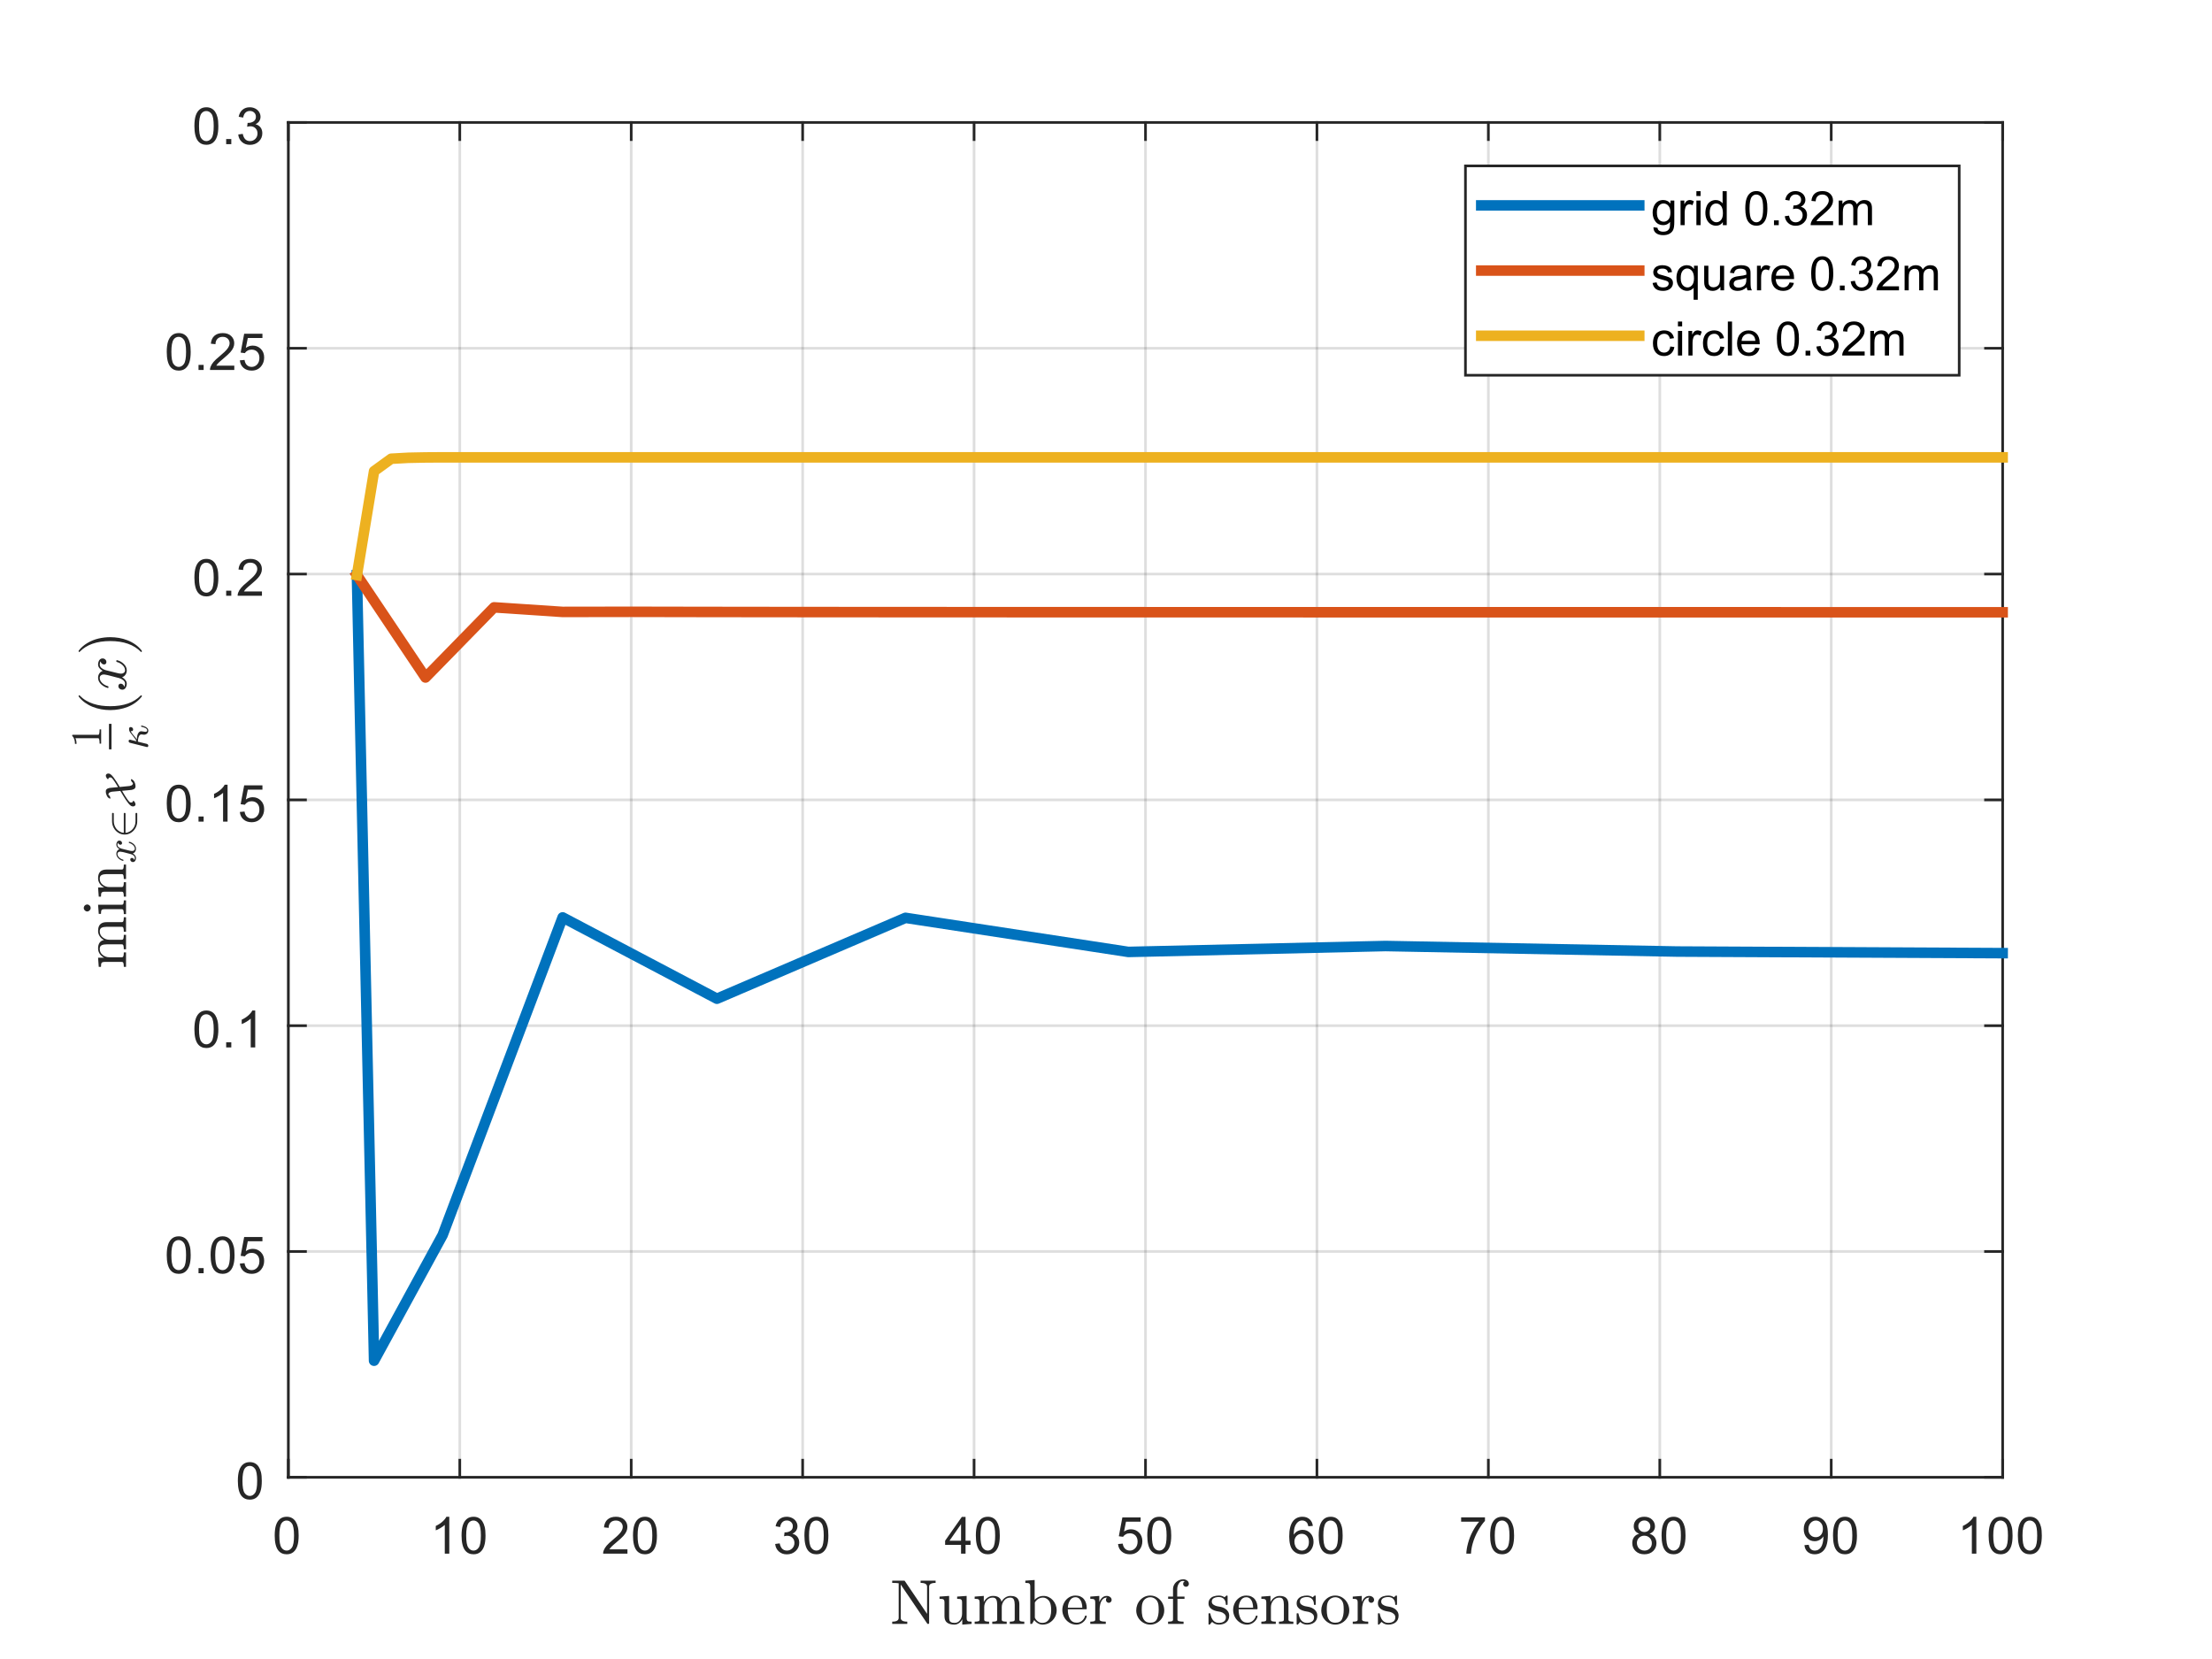 <?xml version="1.0"?>
<!DOCTYPE svg PUBLIC '-//W3C//DTD SVG 1.0//EN'
          'http://www.w3.org/TR/2001/REC-SVG-20010904/DTD/svg10.dtd'>
<svg xmlns:xlink="http://www.w3.org/1999/xlink" style="fill-opacity:1; color-rendering:auto; color-interpolation:auto; text-rendering:auto; stroke:black; stroke-linecap:square; stroke-miterlimit:10; shape-rendering:auto; stroke-opacity:1; fill:black; stroke-dasharray:none; font-weight:normal; stroke-width:1; font-family:'Dialog'; font-style:normal; stroke-linejoin:miter; font-size:12px; stroke-dashoffset:0; image-rendering:auto;" width="560" height="420" xmlns="http://www.w3.org/2000/svg"
><rect width="100%" height="100%" fill="#333333" stroke="none"/><!--Generated by the Batik Graphics2D SVG Generator--><defs id="genericDefs"
  /><g
  ><defs id="defs1"
    ><clipPath clipPathUnits="userSpaceOnUse" id="clipPath1"
      ><path d="M0 0 L560 0 L560 420 L0 420 L0 0 Z"
      /></clipPath
    ></defs
    ><g style="fill:white; stroke:white;"
    ><rect x="0" y="0" width="560" style="clip-path:url(#clipPath1); stroke:none;" height="420"
    /></g
    ><g style="fill:white; text-rendering:optimizeSpeed; color-rendering:optimizeSpeed; image-rendering:optimizeSpeed; shape-rendering:crispEdges; stroke:white; color-interpolation:sRGB;"
    ><rect x="0" width="560" height="420" y="0" style="stroke:none;"
      /><path style="stroke:none;" d="M73 374 L507 374 L507 31 L73 31 Z"
    /></g
    ><g style="stroke-linecap:butt; fill-opacity:0.149; fill:rgb(38,38,38); text-rendering:geometricPrecision; image-rendering:optimizeQuality; color-rendering:optimizeQuality; stroke-linejoin:round; stroke:rgb(38,38,38); color-interpolation:linearRGB; stroke-width:0.667; stroke-opacity:0.149;"
    ><line y2="31" style="fill:none;" x1="73" x2="73" y1="374"
      /><line y2="31" style="fill:none;" x1="116.4" x2="116.4" y1="374"
      /><line y2="31" style="fill:none;" x1="159.8" x2="159.8" y1="374"
      /><line y2="31" style="fill:none;" x1="203.2" x2="203.2" y1="374"
      /><line y2="31" style="fill:none;" x1="246.6" x2="246.6" y1="374"
      /><line y2="31" style="fill:none;" x1="290" x2="290" y1="374"
      /><line y2="31" style="fill:none;" x1="333.4" x2="333.4" y1="374"
      /><line y2="31" style="fill:none;" x1="376.8" x2="376.8" y1="374"
      /><line y2="31" style="fill:none;" x1="420.2" x2="420.2" y1="374"
      /><line y2="31" style="fill:none;" x1="463.6" x2="463.6" y1="374"
      /><line y2="31" style="fill:none;" x1="507" x2="507" y1="374"
      /><line y2="374" style="fill:none;" x1="507" x2="73" y1="374"
      /><line y2="316.833" style="fill:none;" x1="507" x2="73" y1="316.833"
      /><line y2="259.667" style="fill:none;" x1="507" x2="73" y1="259.667"
      /><line y2="202.5" style="fill:none;" x1="507" x2="73" y1="202.5"
      /><line y2="145.333" style="fill:none;" x1="507" x2="73" y1="145.333"
      /><line y2="88.167" style="fill:none;" x1="507" x2="73" y1="88.167"
      /><line y2="31" style="fill:none;" x1="507" x2="73" y1="31"
      /><line x1="73" x2="507" y1="374" style="stroke-linecap:square; fill-opacity:1; fill:none; stroke-opacity:1;" y2="374"
      /><line x1="73" x2="507" y1="31" style="stroke-linecap:square; fill-opacity:1; fill:none; stroke-opacity:1;" y2="31"
      /><line x1="73" x2="73" y1="374" style="stroke-linecap:square; fill-opacity:1; fill:none; stroke-opacity:1;" y2="369.66"
      /><line x1="116.4" x2="116.4" y1="374" style="stroke-linecap:square; fill-opacity:1; fill:none; stroke-opacity:1;" y2="369.66"
      /><line x1="159.8" x2="159.8" y1="374" style="stroke-linecap:square; fill-opacity:1; fill:none; stroke-opacity:1;" y2="369.66"
      /><line x1="203.2" x2="203.2" y1="374" style="stroke-linecap:square; fill-opacity:1; fill:none; stroke-opacity:1;" y2="369.66"
      /><line x1="246.6" x2="246.6" y1="374" style="stroke-linecap:square; fill-opacity:1; fill:none; stroke-opacity:1;" y2="369.66"
      /><line x1="290" x2="290" y1="374" style="stroke-linecap:square; fill-opacity:1; fill:none; stroke-opacity:1;" y2="369.66"
      /><line x1="333.4" x2="333.4" y1="374" style="stroke-linecap:square; fill-opacity:1; fill:none; stroke-opacity:1;" y2="369.66"
      /><line x1="376.8" x2="376.8" y1="374" style="stroke-linecap:square; fill-opacity:1; fill:none; stroke-opacity:1;" y2="369.66"
      /><line x1="420.2" x2="420.2" y1="374" style="stroke-linecap:square; fill-opacity:1; fill:none; stroke-opacity:1;" y2="369.66"
      /><line x1="463.6" x2="463.6" y1="374" style="stroke-linecap:square; fill-opacity:1; fill:none; stroke-opacity:1;" y2="369.66"
      /><line x1="507" x2="507" y1="374" style="stroke-linecap:square; fill-opacity:1; fill:none; stroke-opacity:1;" y2="369.66"
      /><line x1="73" x2="73" y1="31" style="stroke-linecap:square; fill-opacity:1; fill:none; stroke-opacity:1;" y2="35.34"
      /><line x1="116.4" x2="116.4" y1="31" style="stroke-linecap:square; fill-opacity:1; fill:none; stroke-opacity:1;" y2="35.34"
      /><line x1="159.8" x2="159.8" y1="31" style="stroke-linecap:square; fill-opacity:1; fill:none; stroke-opacity:1;" y2="35.34"
      /><line x1="203.2" x2="203.2" y1="31" style="stroke-linecap:square; fill-opacity:1; fill:none; stroke-opacity:1;" y2="35.34"
      /><line x1="246.6" x2="246.6" y1="31" style="stroke-linecap:square; fill-opacity:1; fill:none; stroke-opacity:1;" y2="35.34"
      /><line x1="290" x2="290" y1="31" style="stroke-linecap:square; fill-opacity:1; fill:none; stroke-opacity:1;" y2="35.34"
      /><line x1="333.4" x2="333.4" y1="31" style="stroke-linecap:square; fill-opacity:1; fill:none; stroke-opacity:1;" y2="35.34"
      /><line x1="376.8" x2="376.8" y1="31" style="stroke-linecap:square; fill-opacity:1; fill:none; stroke-opacity:1;" y2="35.34"
      /><line x1="420.2" x2="420.2" y1="31" style="stroke-linecap:square; fill-opacity:1; fill:none; stroke-opacity:1;" y2="35.34"
      /><line x1="463.6" x2="463.6" y1="31" style="stroke-linecap:square; fill-opacity:1; fill:none; stroke-opacity:1;" y2="35.34"
      /><line x1="507" x2="507" y1="31" style="stroke-linecap:square; fill-opacity:1; fill:none; stroke-opacity:1;" y2="35.34"
    /></g
    ><g transform="translate(73,379.333)" style="font-size:13.333px; fill:rgb(38,38,38); text-rendering:geometricPrecision; color-rendering:optimizeQuality; image-rendering:optimizeQuality; stroke:rgb(38,38,38); color-interpolation:linearRGB;"
    ><path style="stroke:none;" d="M-3.453 9.406 Q-3.453 7.766 -3.117 6.758 Q-2.781 5.75 -2.109 5.203 Q-1.438 4.656 -0.422 4.656 Q0.328 4.656 0.891 4.961 Q1.453 5.266 1.82 5.828 Q2.188 6.391 2.398 7.211 Q2.609 8.031 2.609 9.406 Q2.609 11.047 2.273 12.055 Q1.938 13.062 1.266 13.609 Q0.594 14.156 -0.422 14.156 Q-1.766 14.156 -2.547 13.188 Q-3.453 12.031 -3.453 9.406 ZM-2.281 9.406 Q-2.281 11.703 -1.75 12.461 Q-1.219 13.219 -0.422 13.219 Q0.359 13.219 0.898 12.461 Q1.438 11.703 1.438 9.406 Q1.438 7.109 0.898 6.359 Q0.359 5.609 -0.438 5.609 Q-1.219 5.609 -1.703 6.266 Q-2.281 7.125 -2.281 9.406 Z"
    /></g
    ><g transform="translate(116.4,379.333)" style="font-size:13.333px; fill:rgb(38,38,38); text-rendering:geometricPrecision; color-rendering:optimizeQuality; image-rendering:optimizeQuality; stroke:rgb(38,38,38); color-interpolation:linearRGB;"
    ><path style="stroke:none;" d="M-2.656 14 L-3.797 14 L-3.797 6.719 Q-4.219 7.109 -4.883 7.508 Q-5.547 7.906 -6.078 8.094 L-6.078 6.984 Q-5.125 6.547 -4.406 5.906 Q-3.688 5.266 -3.391 4.656 L-2.656 4.656 L-2.656 14 ZM0.451 9.406 Q0.451 7.766 0.787 6.758 Q1.123 5.75 1.794 5.203 Q2.466 4.656 3.482 4.656 Q4.232 4.656 4.794 4.961 Q5.357 5.266 5.724 5.828 Q6.091 6.391 6.302 7.211 Q6.513 8.031 6.513 9.406 Q6.513 11.047 6.177 12.055 Q5.841 13.062 5.169 13.609 Q4.497 14.156 3.482 14.156 Q2.138 14.156 1.357 13.188 Q0.451 12.031 0.451 9.406 ZM1.623 9.406 Q1.623 11.703 2.154 12.461 Q2.685 13.219 3.482 13.219 Q4.263 13.219 4.802 12.461 Q5.341 11.703 5.341 9.406 Q5.341 7.109 4.802 6.359 Q4.263 5.609 3.466 5.609 Q2.685 5.609 2.201 6.266 Q1.623 7.125 1.623 9.406 Z"
    /></g
    ><g transform="translate(159.8,379.333)" style="font-size:13.333px; fill:rgb(38,38,38); text-rendering:geometricPrecision; color-rendering:optimizeQuality; image-rendering:optimizeQuality; stroke:rgb(38,38,38); color-interpolation:linearRGB;"
    ><path style="stroke:none;" d="M-0.953 12.906 L-0.953 14 L-7.109 14 Q-7.125 13.594 -6.969 13.203 Q-6.734 12.578 -6.219 11.969 Q-5.703 11.359 -4.719 10.562 Q-3.203 9.312 -2.672 8.586 Q-2.141 7.859 -2.141 7.219 Q-2.141 6.531 -2.625 6.07 Q-3.109 5.609 -3.891 5.609 Q-4.719 5.609 -5.211 6.102 Q-5.703 6.594 -5.719 7.469 L-6.891 7.344 Q-6.766 6.031 -5.984 5.344 Q-5.203 4.656 -3.875 4.656 Q-2.531 4.656 -1.75 5.398 Q-0.969 6.141 -0.969 7.234 Q-0.969 7.797 -1.195 8.336 Q-1.422 8.875 -1.953 9.477 Q-2.484 10.078 -3.719 11.109 Q-4.75 11.969 -5.039 12.281 Q-5.328 12.594 -5.516 12.906 L-0.953 12.906 ZM0.451 9.406 Q0.451 7.766 0.787 6.758 Q1.123 5.75 1.794 5.203 Q2.466 4.656 3.482 4.656 Q4.232 4.656 4.794 4.961 Q5.357 5.266 5.724 5.828 Q6.091 6.391 6.302 7.211 Q6.513 8.031 6.513 9.406 Q6.513 11.047 6.177 12.055 Q5.841 13.062 5.169 13.609 Q4.497 14.156 3.482 14.156 Q2.138 14.156 1.357 13.188 Q0.451 12.031 0.451 9.406 ZM1.623 9.406 Q1.623 11.703 2.154 12.461 Q2.685 13.219 3.482 13.219 Q4.263 13.219 4.802 12.461 Q5.341 11.703 5.341 9.406 Q5.341 7.109 4.802 6.359 Q4.263 5.609 3.466 5.609 Q2.685 5.609 2.201 6.266 Q1.623 7.125 1.623 9.406 Z"
    /></g
    ><g transform="translate(203.2,379.333)" style="font-size:13.333px; fill:rgb(38,38,38); text-rendering:geometricPrecision; color-rendering:optimizeQuality; image-rendering:optimizeQuality; stroke:rgb(38,38,38); color-interpolation:linearRGB;"
    ><path style="stroke:none;" d="M-6.953 11.547 L-5.812 11.391 Q-5.609 12.359 -5.141 12.789 Q-4.672 13.219 -3.984 13.219 Q-3.188 13.219 -2.633 12.664 Q-2.078 12.109 -2.078 11.281 Q-2.078 10.484 -2.586 9.977 Q-3.094 9.469 -3.891 9.469 Q-4.219 9.469 -4.703 9.594 L-4.578 8.594 Q-4.453 8.609 -4.391 8.609 Q-3.656 8.609 -3.07 8.227 Q-2.484 7.844 -2.484 7.047 Q-2.484 6.422 -2.914 6.008 Q-3.344 5.594 -4.016 5.594 Q-4.688 5.594 -5.125 6.016 Q-5.562 6.438 -5.703 7.266 L-6.844 7.062 Q-6.625 5.922 -5.883 5.289 Q-5.141 4.656 -4.047 4.656 Q-3.281 4.656 -2.641 4.984 Q-2 5.312 -1.656 5.875 Q-1.312 6.438 -1.312 7.078 Q-1.312 7.672 -1.641 8.172 Q-1.969 8.672 -2.594 8.953 Q-1.781 9.156 -1.32 9.75 Q-0.859 10.344 -0.859 11.25 Q-0.859 12.469 -1.75 13.32 Q-2.641 14.172 -4 14.172 Q-5.219 14.172 -6.031 13.438 Q-6.844 12.703 -6.953 11.547 ZM0.451 9.406 Q0.451 7.766 0.787 6.758 Q1.123 5.75 1.794 5.203 Q2.466 4.656 3.482 4.656 Q4.232 4.656 4.794 4.961 Q5.357 5.266 5.724 5.828 Q6.091 6.391 6.302 7.211 Q6.513 8.031 6.513 9.406 Q6.513 11.047 6.177 12.055 Q5.841 13.062 5.169 13.609 Q4.497 14.156 3.482 14.156 Q2.138 14.156 1.357 13.188 Q0.451 12.031 0.451 9.406 ZM1.623 9.406 Q1.623 11.703 2.154 12.461 Q2.685 13.219 3.482 13.219 Q4.263 13.219 4.802 12.461 Q5.341 11.703 5.341 9.406 Q5.341 7.109 4.802 6.359 Q4.263 5.609 3.466 5.609 Q2.685 5.609 2.201 6.266 Q1.623 7.125 1.623 9.406 Z"
    /></g
    ><g transform="translate(246.6,379.333)" style="font-size:13.333px; fill:rgb(38,38,38); text-rendering:geometricPrecision; color-rendering:optimizeQuality; image-rendering:optimizeQuality; stroke:rgb(38,38,38); color-interpolation:linearRGB;"
    ><path style="stroke:none;" d="M-3.297 14 L-3.297 11.766 L-7.328 11.766 L-7.328 10.719 L-3.094 4.688 L-2.156 4.688 L-2.156 10.719 L-0.891 10.719 L-0.891 11.766 L-2.156 11.766 L-2.156 14 L-3.297 14 ZM-3.297 10.719 L-3.297 6.531 L-6.219 10.719 L-3.297 10.719 ZM0.451 9.406 Q0.451 7.766 0.787 6.758 Q1.123 5.75 1.794 5.203 Q2.466 4.656 3.482 4.656 Q4.232 4.656 4.794 4.961 Q5.357 5.266 5.724 5.828 Q6.091 6.391 6.302 7.211 Q6.513 8.031 6.513 9.406 Q6.513 11.047 6.177 12.055 Q5.841 13.062 5.169 13.609 Q4.497 14.156 3.482 14.156 Q2.138 14.156 1.357 13.188 Q0.451 12.031 0.451 9.406 ZM1.623 9.406 Q1.623 11.703 2.154 12.461 Q2.685 13.219 3.482 13.219 Q4.263 13.219 4.802 12.461 Q5.341 11.703 5.341 9.406 Q5.341 7.109 4.802 6.359 Q4.263 5.609 3.466 5.609 Q2.685 5.609 2.201 6.266 Q1.623 7.125 1.623 9.406 Z"
    /></g
    ><g transform="translate(290,379.333)" style="font-size:13.333px; fill:rgb(38,38,38); text-rendering:geometricPrecision; color-rendering:optimizeQuality; image-rendering:optimizeQuality; stroke:rgb(38,38,38); color-interpolation:linearRGB;"
    ><path style="stroke:none;" d="M-6.953 11.562 L-5.766 11.453 Q-5.625 12.344 -5.141 12.781 Q-4.656 13.219 -3.969 13.219 Q-3.141 13.219 -2.57 12.594 Q-2 11.969 -2 10.953 Q-2 9.969 -2.547 9.406 Q-3.094 8.844 -3.984 8.844 Q-4.547 8.844 -4.992 9.094 Q-5.438 9.344 -5.688 9.734 L-6.75 9.594 L-5.859 4.828 L-1.234 4.828 L-1.234 5.906 L-4.938 5.906 L-5.438 8.406 Q-4.609 7.828 -3.688 7.828 Q-2.469 7.828 -1.633 8.672 Q-0.797 9.516 -0.797 10.844 Q-0.797 12.109 -1.531 13.031 Q-2.422 14.156 -3.969 14.156 Q-5.234 14.156 -6.039 13.445 Q-6.844 12.734 -6.953 11.562 ZM0.451 9.406 Q0.451 7.766 0.787 6.758 Q1.123 5.75 1.794 5.203 Q2.466 4.656 3.482 4.656 Q4.232 4.656 4.794 4.961 Q5.357 5.266 5.724 5.828 Q6.091 6.391 6.302 7.211 Q6.513 8.031 6.513 9.406 Q6.513 11.047 6.177 12.055 Q5.841 13.062 5.169 13.609 Q4.497 14.156 3.482 14.156 Q2.138 14.156 1.357 13.188 Q0.451 12.031 0.451 9.406 ZM1.623 9.406 Q1.623 11.703 2.154 12.461 Q2.685 13.219 3.482 13.219 Q4.263 13.219 4.802 12.461 Q5.341 11.703 5.341 9.406 Q5.341 7.109 4.802 6.359 Q4.263 5.609 3.466 5.609 Q2.685 5.609 2.201 6.266 Q1.623 7.125 1.623 9.406 Z"
    /></g
    ><g transform="translate(333.4,379.333)" style="font-size:13.333px; fill:rgb(38,38,38); text-rendering:geometricPrecision; color-rendering:optimizeQuality; image-rendering:optimizeQuality; stroke:rgb(38,38,38); color-interpolation:linearRGB;"
    ><path style="stroke:none;" d="M-1.031 6.969 L-2.172 7.062 Q-2.312 6.391 -2.594 6.078 Q-3.062 5.594 -3.734 5.594 Q-4.281 5.594 -4.703 5.906 Q-5.234 6.297 -5.547 7.047 Q-5.859 7.797 -5.875 9.203 Q-5.469 8.578 -4.867 8.273 Q-4.266 7.969 -3.609 7.969 Q-2.469 7.969 -1.664 8.805 Q-0.859 9.641 -0.859 10.984 Q-0.859 11.859 -1.242 12.609 Q-1.625 13.359 -2.281 13.758 Q-2.938 14.156 -3.781 14.156 Q-5.203 14.156 -6.109 13.109 Q-7.016 12.062 -7.016 9.641 Q-7.016 6.953 -6.016 5.719 Q-5.141 4.656 -3.672 4.656 Q-2.578 4.656 -1.875 5.273 Q-1.172 5.891 -1.031 6.969 ZM-5.703 10.984 Q-5.703 11.578 -5.453 12.117 Q-5.203 12.656 -4.75 12.938 Q-4.297 13.219 -3.797 13.219 Q-3.078 13.219 -2.555 12.633 Q-2.031 12.047 -2.031 11.047 Q-2.031 10.078 -2.547 9.523 Q-3.062 8.969 -3.844 8.969 Q-4.625 8.969 -5.164 9.523 Q-5.703 10.078 -5.703 10.984 ZM0.451 9.406 Q0.451 7.766 0.787 6.758 Q1.123 5.75 1.794 5.203 Q2.466 4.656 3.482 4.656 Q4.232 4.656 4.794 4.961 Q5.357 5.266 5.724 5.828 Q6.091 6.391 6.302 7.211 Q6.513 8.031 6.513 9.406 Q6.513 11.047 6.177 12.055 Q5.841 13.062 5.169 13.609 Q4.497 14.156 3.482 14.156 Q2.138 14.156 1.357 13.188 Q0.451 12.031 0.451 9.406 ZM1.623 9.406 Q1.623 11.703 2.154 12.461 Q2.685 13.219 3.482 13.219 Q4.263 13.219 4.802 12.461 Q5.341 11.703 5.341 9.406 Q5.341 7.109 4.802 6.359 Q4.263 5.609 3.466 5.609 Q2.685 5.609 2.201 6.266 Q1.623 7.125 1.623 9.406 Z"
    /></g
    ><g transform="translate(376.8,379.333)" style="font-size:13.333px; fill:rgb(38,38,38); text-rendering:geometricPrecision; color-rendering:optimizeQuality; image-rendering:optimizeQuality; stroke:rgb(38,38,38); color-interpolation:linearRGB;"
    ><path style="stroke:none;" d="M-6.891 5.906 L-6.891 4.812 L-0.859 4.812 L-0.859 5.703 Q-1.75 6.656 -2.625 8.219 Q-3.5 9.781 -3.969 11.438 Q-4.312 12.609 -4.406 14 L-5.578 14 Q-5.562 12.906 -5.148 11.352 Q-4.734 9.797 -3.969 8.352 Q-3.203 6.906 -2.328 5.906 L-6.891 5.906 ZM0.451 9.406 Q0.451 7.766 0.787 6.758 Q1.123 5.75 1.794 5.203 Q2.466 4.656 3.482 4.656 Q4.232 4.656 4.794 4.961 Q5.357 5.266 5.724 5.828 Q6.091 6.391 6.302 7.211 Q6.513 8.031 6.513 9.406 Q6.513 11.047 6.177 12.055 Q5.841 13.062 5.169 13.609 Q4.497 14.156 3.482 14.156 Q2.138 14.156 1.357 13.188 Q0.451 12.031 0.451 9.406 ZM1.623 9.406 Q1.623 11.703 2.154 12.461 Q2.685 13.219 3.482 13.219 Q4.263 13.219 4.802 12.461 Q5.341 11.703 5.341 9.406 Q5.341 7.109 4.802 6.359 Q4.263 5.609 3.466 5.609 Q2.685 5.609 2.201 6.266 Q1.623 7.125 1.623 9.406 Z"
    /></g
    ><g transform="translate(420.2,379.333)" style="font-size:13.333px; fill:rgb(38,38,38); text-rendering:geometricPrecision; color-rendering:optimizeQuality; image-rendering:optimizeQuality; stroke:rgb(38,38,38); color-interpolation:linearRGB;"
    ><path style="stroke:none;" d="M-5.203 8.953 Q-5.906 8.688 -6.25 8.211 Q-6.594 7.734 -6.594 7.062 Q-6.594 6.047 -5.867 5.352 Q-5.141 4.656 -3.922 4.656 Q-2.703 4.656 -1.961 5.367 Q-1.219 6.078 -1.219 7.094 Q-1.219 7.734 -1.562 8.211 Q-1.906 8.688 -2.594 8.953 Q-1.734 9.234 -1.289 9.859 Q-0.844 10.484 -0.844 11.344 Q-0.844 12.531 -1.688 13.344 Q-2.531 14.156 -3.906 14.156 Q-5.281 14.156 -6.125 13.344 Q-6.969 12.531 -6.969 11.312 Q-6.969 10.406 -6.508 9.789 Q-6.047 9.172 -5.203 8.953 ZM-5.438 7.016 Q-5.438 7.672 -5.008 8.094 Q-4.578 8.516 -3.906 8.516 Q-3.234 8.516 -2.812 8.102 Q-2.391 7.688 -2.391 7.078 Q-2.391 6.453 -2.828 6.023 Q-3.266 5.594 -3.906 5.594 Q-4.562 5.594 -5 6.016 Q-5.438 6.438 -5.438 7.016 ZM-5.797 11.312 Q-5.797 11.797 -5.562 12.258 Q-5.328 12.719 -4.875 12.969 Q-4.422 13.219 -3.891 13.219 Q-3.078 13.219 -2.547 12.695 Q-2.016 12.172 -2.016 11.359 Q-2.016 10.531 -2.562 9.992 Q-3.109 9.453 -3.938 9.453 Q-4.734 9.453 -5.266 9.984 Q-5.797 10.516 -5.797 11.312 ZM0.451 9.406 Q0.451 7.766 0.787 6.758 Q1.123 5.75 1.794 5.203 Q2.466 4.656 3.482 4.656 Q4.232 4.656 4.794 4.961 Q5.357 5.266 5.724 5.828 Q6.091 6.391 6.302 7.211 Q6.513 8.031 6.513 9.406 Q6.513 11.047 6.177 12.055 Q5.841 13.062 5.169 13.609 Q4.497 14.156 3.482 14.156 Q2.138 14.156 1.357 13.188 Q0.451 12.031 0.451 9.406 ZM1.623 9.406 Q1.623 11.703 2.154 12.461 Q2.685 13.219 3.482 13.219 Q4.263 13.219 4.802 12.461 Q5.341 11.703 5.341 9.406 Q5.341 7.109 4.802 6.359 Q4.263 5.609 3.466 5.609 Q2.685 5.609 2.201 6.266 Q1.623 7.125 1.623 9.406 Z"
    /></g
    ><g transform="translate(463.6,379.333)" style="font-size:13.333px; fill:rgb(38,38,38); text-rendering:geometricPrecision; color-rendering:optimizeQuality; image-rendering:optimizeQuality; stroke:rgb(38,38,38); color-interpolation:linearRGB;"
    ><path style="stroke:none;" d="M-6.781 11.844 L-5.688 11.75 Q-5.547 12.516 -5.156 12.867 Q-4.766 13.219 -4.141 13.219 Q-3.625 13.219 -3.227 12.977 Q-2.828 12.734 -2.57 12.336 Q-2.312 11.938 -2.148 11.25 Q-1.984 10.562 -1.984 9.844 Q-1.984 9.766 -1.984 9.625 Q-2.328 10.172 -2.922 10.508 Q-3.516 10.844 -4.203 10.844 Q-5.359 10.844 -6.156 10.008 Q-6.953 9.172 -6.953 7.797 Q-6.953 6.375 -6.125 5.516 Q-5.297 4.656 -4.031 4.656 Q-3.125 4.656 -2.375 5.148 Q-1.625 5.641 -1.234 6.539 Q-0.844 7.438 -0.844 9.156 Q-0.844 10.938 -1.227 11.992 Q-1.609 13.047 -2.375 13.602 Q-3.141 14.156 -4.172 14.156 Q-5.266 14.156 -5.961 13.555 Q-6.656 12.953 -6.781 11.844 ZM-2.109 7.734 Q-2.109 6.75 -2.633 6.18 Q-3.156 5.609 -3.891 5.609 Q-4.656 5.609 -5.219 6.227 Q-5.781 6.844 -5.781 7.844 Q-5.781 8.719 -5.25 9.273 Q-4.719 9.828 -3.922 9.828 Q-3.125 9.828 -2.617 9.273 Q-2.109 8.719 -2.109 7.734 ZM0.451 9.406 Q0.451 7.766 0.787 6.758 Q1.123 5.75 1.794 5.203 Q2.466 4.656 3.482 4.656 Q4.232 4.656 4.794 4.961 Q5.357 5.266 5.724 5.828 Q6.091 6.391 6.302 7.211 Q6.513 8.031 6.513 9.406 Q6.513 11.047 6.177 12.055 Q5.841 13.062 5.169 13.609 Q4.497 14.156 3.482 14.156 Q2.138 14.156 1.357 13.188 Q0.451 12.031 0.451 9.406 ZM1.623 9.406 Q1.623 11.703 2.154 12.461 Q2.685 13.219 3.482 13.219 Q4.263 13.219 4.802 12.461 Q5.341 11.703 5.341 9.406 Q5.341 7.109 4.802 6.359 Q4.263 5.609 3.466 5.609 Q2.685 5.609 2.201 6.266 Q1.623 7.125 1.623 9.406 Z"
    /></g
    ><g transform="translate(507,379.333)" style="font-size:13.333px; fill:rgb(38,38,38); text-rendering:geometricPrecision; color-rendering:optimizeQuality; image-rendering:optimizeQuality; stroke:rgb(38,38,38); color-interpolation:linearRGB;"
    ><path style="stroke:none;" d="M-6.656 14 L-7.797 14 L-7.797 6.719 Q-8.219 7.109 -8.883 7.508 Q-9.547 7.906 -10.078 8.094 L-10.078 6.984 Q-9.125 6.547 -8.406 5.906 Q-7.688 5.266 -7.391 4.656 L-6.656 4.656 L-6.656 14 ZM-3.549 9.406 Q-3.549 7.766 -3.213 6.758 Q-2.877 5.75 -2.206 5.203 Q-1.534 4.656 -0.518 4.656 Q0.232 4.656 0.794 4.961 Q1.357 5.266 1.724 5.828 Q2.091 6.391 2.302 7.211 Q2.513 8.031 2.513 9.406 Q2.513 11.047 2.177 12.055 Q1.841 13.062 1.169 13.609 Q0.497 14.156 -0.518 14.156 Q-1.862 14.156 -2.643 13.188 Q-3.549 12.031 -3.549 9.406 ZM-2.377 9.406 Q-2.377 11.703 -1.846 12.461 Q-1.315 13.219 -0.518 13.219 Q0.263 13.219 0.802 12.461 Q1.341 11.703 1.341 9.406 Q1.341 7.109 0.802 6.359 Q0.263 5.609 -0.534 5.609 Q-1.315 5.609 -1.799 6.266 Q-2.377 7.125 -2.377 9.406 ZM3.854 9.406 Q3.854 7.766 4.19 6.758 Q4.526 5.75 5.198 5.203 Q5.87 4.656 6.886 4.656 Q7.636 4.656 8.198 4.961 Q8.761 5.266 9.128 5.828 Q9.495 6.391 9.706 7.211 Q9.917 8.031 9.917 9.406 Q9.917 11.047 9.581 12.055 Q9.245 13.062 8.573 13.609 Q7.901 14.156 6.886 14.156 Q5.542 14.156 4.761 13.188 Q3.854 12.031 3.854 9.406 ZM5.026 9.406 Q5.026 11.703 5.558 12.461 Q6.089 13.219 6.886 13.219 Q7.667 13.219 8.206 12.461 Q8.745 11.703 8.745 9.406 Q8.745 7.109 8.206 6.359 Q7.667 5.609 6.87 5.609 Q6.089 5.609 5.604 6.266 Q5.026 7.125 5.026 9.406 Z"
    /></g
    ><g transform="translate(290,397.667)" style="font-size:16px; fill:rgb(38,38,38); text-rendering:geometricPrecision; image-rendering:optimizeQuality; color-rendering:optimizeQuality; font-family:'mwa_cmr10'; stroke:rgb(38,38,38); color-interpolation:linearRGB;"
    ><path style="stroke:none;" d="M-64.122 13.44 L-64.122 12.877 Q-62.482 12.877 -62.482 11.924 L-62.482 3.159 Q-62.997 3.065 -64.122 3.065 L-64.122 2.502 L-61.06 2.502 Q-60.982 2.502 -60.95 2.565 L-55.294 10.909 L-55.294 4.018 Q-55.294 3.065 -56.935 3.065 L-56.935 2.502 L-53.138 2.502 L-53.138 3.065 Q-54.779 3.065 -54.779 4.018 L-54.779 13.299 Q-54.779 13.346 -54.841 13.393 Q-54.904 13.44 -54.935 13.44 L-55.138 13.44 Q-55.216 13.44 -55.247 13.377 L-61.966 3.487 L-61.966 11.924 Q-61.966 12.877 -60.31 12.877 L-60.31 13.44 L-64.122 13.44 Z"
      /><path style="stroke:none;" d="M-50.888 11.534 L-50.888 8.002 Q-50.888 7.565 -51.021 7.377 Q-51.154 7.19 -51.396 7.143 Q-51.638 7.096 -52.138 7.096 L-52.138 6.534 L-49.716 6.362 L-49.716 11.534 Q-49.716 12.159 -49.63 12.502 Q-49.544 12.846 -49.247 13.018 Q-48.95 13.19 -48.31 13.19 Q-47.45 13.19 -46.943 12.471 Q-46.435 11.752 -46.435 10.846 L-46.435 8.002 Q-46.435 7.565 -46.568 7.377 Q-46.7 7.19 -46.943 7.143 Q-47.185 7.096 -47.685 7.096 L-47.685 6.534 L-45.279 6.362 L-45.279 11.987 Q-45.279 12.409 -45.146 12.596 Q-45.013 12.784 -44.771 12.831 Q-44.529 12.877 -44.029 12.877 L-44.029 13.44 L-46.388 13.627 L-46.388 12.268 Q-46.685 12.862 -47.216 13.245 Q-47.747 13.627 -48.388 13.627 Q-49.544 13.627 -50.216 13.135 Q-50.888 12.643 -50.888 11.534 Z"
      /><path style="stroke:none;" d="M-43.249 13.44 L-43.249 12.877 Q-42.702 12.877 -42.351 12.791 Q-41.999 12.706 -41.999 12.362 L-41.999 8.002 Q-41.999 7.565 -42.132 7.377 Q-42.265 7.19 -42.507 7.143 Q-42.749 7.096 -43.249 7.096 L-43.249 6.534 L-40.937 6.362 L-40.937 7.924 Q-40.608 7.237 -39.983 6.799 Q-39.358 6.362 -38.608 6.362 Q-36.765 6.362 -36.452 7.862 Q-36.124 7.19 -35.507 6.776 Q-34.89 6.362 -34.155 6.362 Q-33.437 6.362 -32.937 6.596 Q-32.437 6.831 -32.187 7.315 Q-31.936 7.799 -31.936 8.518 L-31.936 12.362 Q-31.936 12.706 -31.585 12.791 Q-31.233 12.877 -30.686 12.877 L-30.686 13.44 L-34.358 13.44 L-34.358 12.877 Q-33.812 12.877 -33.46 12.791 Q-33.108 12.706 -33.108 12.362 L-33.108 8.565 Q-33.108 7.768 -33.335 7.276 Q-33.562 6.784 -34.265 6.784 Q-35.187 6.784 -35.788 7.526 Q-36.39 8.268 -36.39 9.206 L-36.39 12.362 Q-36.39 12.706 -36.038 12.791 Q-35.687 12.877 -35.14 12.877 L-35.14 13.44 L-38.796 13.44 L-38.796 12.877 Q-38.249 12.877 -37.897 12.791 Q-37.546 12.706 -37.546 12.362 L-37.546 8.565 Q-37.546 7.784 -37.772 7.284 Q-37.999 6.784 -38.702 6.784 Q-39.64 6.784 -40.233 7.526 Q-40.827 8.268 -40.827 9.206 L-40.827 12.362 Q-40.827 12.706 -40.476 12.791 Q-40.124 12.877 -39.593 12.877 L-39.593 13.44 L-43.249 13.44 Z"
      /><path style="stroke:none;" d="M-29.173 13.44 L-29.173 3.971 Q-29.173 3.534 -29.305 3.346 Q-29.438 3.159 -29.68 3.112 Q-29.923 3.065 -30.423 3.065 L-30.423 2.502 L-28.063 2.331 L-28.063 7.346 Q-27.798 7.049 -27.438 6.823 Q-27.079 6.596 -26.673 6.479 Q-26.266 6.362 -25.845 6.362 Q-25.126 6.362 -24.516 6.651 Q-23.907 6.94 -23.454 7.448 Q-23.001 7.956 -22.743 8.62 Q-22.485 9.284 -22.485 9.987 Q-22.485 10.956 -22.962 11.791 Q-23.438 12.627 -24.251 13.127 Q-25.063 13.627 -26.048 13.627 Q-26.657 13.627 -27.227 13.307 Q-27.798 12.987 -28.173 12.471 L-28.72 13.44 L-29.173 13.44 ZM-28.016 11.862 Q-27.751 12.456 -27.251 12.823 Q-26.751 13.19 -26.141 13.19 Q-25.313 13.19 -24.798 12.713 Q-24.282 12.237 -24.079 11.51 Q-23.876 10.784 -23.876 9.987 Q-23.876 8.627 -24.235 7.924 Q-24.391 7.612 -24.657 7.346 Q-24.923 7.081 -25.259 6.932 Q-25.595 6.784 -25.954 6.784 Q-26.595 6.784 -27.141 7.12 Q-27.688 7.456 -28.016 8.034 L-28.016 11.862 Z"
      /><path style="stroke:none;" d="M-17.527 13.627 Q-18.495 13.627 -19.316 13.112 Q-20.136 12.596 -20.597 11.737 Q-21.058 10.877 -21.058 9.924 Q-21.058 8.987 -20.636 8.143 Q-20.214 7.299 -19.449 6.784 Q-18.683 6.268 -17.745 6.268 Q-17.011 6.268 -16.472 6.51 Q-15.933 6.752 -15.581 7.19 Q-15.23 7.627 -15.05 8.221 Q-14.87 8.815 -14.87 9.534 Q-14.87 9.737 -15.027 9.737 L-19.667 9.737 L-19.667 9.909 Q-19.667 11.237 -19.128 12.19 Q-18.589 13.143 -17.386 13.143 Q-16.886 13.143 -16.472 12.924 Q-16.058 12.706 -15.745 12.315 Q-15.433 11.924 -15.324 11.487 Q-15.308 11.424 -15.269 11.385 Q-15.23 11.346 -15.167 11.346 L-15.027 11.346 Q-14.87 11.346 -14.87 11.549 Q-15.089 12.456 -15.839 13.041 Q-16.589 13.627 -17.527 13.627 ZM-19.652 9.346 L-15.995 9.346 Q-15.995 8.737 -16.167 8.12 Q-16.339 7.502 -16.73 7.096 Q-17.12 6.69 -17.745 6.69 Q-18.652 6.69 -19.152 7.534 Q-19.652 8.377 -19.652 9.346 Z"
      /><path style="stroke:none;" d="M-13.978 13.44 L-13.978 12.877 Q-13.431 12.877 -13.08 12.791 Q-12.728 12.706 -12.728 12.362 L-12.728 8.002 Q-12.728 7.565 -12.861 7.377 Q-12.994 7.19 -13.236 7.143 Q-13.478 7.096 -13.978 7.096 L-13.978 6.534 L-11.697 6.362 L-11.697 7.924 Q-11.431 7.237 -10.955 6.799 Q-10.478 6.362 -9.806 6.362 Q-9.322 6.362 -8.947 6.643 Q-8.572 6.924 -8.572 7.393 Q-8.572 7.674 -8.783 7.893 Q-8.994 8.112 -9.291 8.112 Q-9.588 8.112 -9.798 7.901 Q-10.009 7.69 -10.009 7.393 Q-10.009 6.956 -9.713 6.784 L-9.806 6.784 Q-10.447 6.784 -10.861 7.252 Q-11.275 7.721 -11.447 8.416 Q-11.619 9.112 -11.619 9.737 L-11.619 12.362 Q-11.619 12.877 -10.056 12.877 L-10.056 13.44 L-13.978 13.44 Z"
      /><path style="stroke:none;" d="M1.2 13.627 Q0.247 13.627 -0.573 13.135 Q-1.394 12.643 -1.87 11.823 Q-2.347 11.002 -2.347 10.034 Q-2.347 9.299 -2.089 8.62 Q-1.831 7.94 -1.339 7.401 Q-0.847 6.862 -0.198 6.565 Q0.45 6.268 1.2 6.268 Q2.184 6.268 2.997 6.784 Q3.809 7.299 4.278 8.174 Q4.747 9.049 4.747 10.034 Q4.747 10.987 4.27 11.815 Q3.794 12.643 2.974 13.135 Q2.153 13.627 1.2 13.627 ZM1.2 13.143 Q2.481 13.143 2.911 12.213 Q3.341 11.284 3.341 9.846 Q3.341 9.049 3.255 8.518 Q3.169 7.987 2.888 7.565 Q2.7 7.299 2.427 7.096 Q2.153 6.893 1.841 6.792 Q1.528 6.69 1.2 6.69 Q0.7 6.69 0.255 6.917 Q-0.191 7.143 -0.487 7.565 Q-0.784 8.018 -0.87 8.557 Q-0.956 9.096 -0.956 9.846 Q-0.956 10.752 -0.8 11.463 Q-0.644 12.174 -0.167 12.659 Q0.309 13.143 1.2 13.143 Z"
      /><path style="stroke:none;" d="M5.716 13.44 L5.716 12.877 Q6.263 12.877 6.614 12.791 Q6.966 12.706 6.966 12.362 L6.966 7.096 L5.731 7.096 L5.731 6.534 L6.966 6.534 L6.966 4.627 Q6.966 4.112 7.177 3.659 Q7.388 3.206 7.755 2.87 Q8.122 2.534 8.591 2.346 Q9.059 2.159 9.575 2.159 Q10.106 2.159 10.544 2.479 Q10.981 2.799 10.981 3.331 Q10.981 3.627 10.77 3.838 Q10.559 4.049 10.262 4.049 Q9.95 4.049 9.739 3.838 Q9.528 3.627 9.528 3.331 Q9.528 2.831 9.95 2.659 Q9.7 2.565 9.497 2.565 Q9.028 2.565 8.692 2.901 Q8.356 3.237 8.192 3.713 Q8.028 4.19 8.028 4.659 L8.028 6.534 L9.872 6.534 L9.872 7.096 L8.091 7.096 L8.091 12.362 Q8.091 12.69 8.559 12.784 Q9.028 12.877 9.637 12.877 L9.637 13.44 L5.716 13.44 Z"
      /><path style="stroke:none;" d="M15.954 13.487 L15.954 10.877 Q15.954 10.752 16.094 10.752 L16.297 10.752 Q16.391 10.752 16.422 10.877 Q16.86 13.19 18.578 13.19 Q19.328 13.19 19.844 12.846 Q20.36 12.502 20.36 11.784 Q20.36 11.268 19.961 10.909 Q19.563 10.549 19.016 10.409 L17.938 10.206 Q17.407 10.081 16.961 9.838 Q16.516 9.596 16.235 9.198 Q15.954 8.799 15.954 8.268 Q15.954 7.565 16.328 7.112 Q16.703 6.659 17.297 6.463 Q17.891 6.268 18.578 6.268 Q19.391 6.268 20 6.706 L20.469 6.299 Q20.469 6.268 20.547 6.268 L20.657 6.268 Q20.703 6.268 20.743 6.307 Q20.782 6.346 20.782 6.393 L20.782 8.487 Q20.782 8.643 20.657 8.643 L20.469 8.643 Q20.328 8.643 20.328 8.487 Q20.328 7.659 19.86 7.151 Q19.391 6.643 18.563 6.643 Q17.844 6.643 17.313 6.909 Q16.782 7.174 16.782 7.815 Q16.782 8.268 17.165 8.549 Q17.547 8.831 18.047 8.956 L19.141 9.159 Q19.688 9.284 20.157 9.581 Q20.625 9.877 20.907 10.331 Q21.188 10.784 21.188 11.362 Q21.188 11.94 20.985 12.362 Q20.782 12.784 20.43 13.065 Q20.078 13.346 19.594 13.487 Q19.11 13.627 18.578 13.627 Q17.578 13.627 16.86 12.94 L16.282 13.581 Q16.282 13.627 16.188 13.627 L16.094 13.627 Q15.954 13.627 15.954 13.487 Z"
      /><path style="stroke:none;" d="M25.718 13.627 Q24.749 13.627 23.929 13.112 Q23.108 12.596 22.648 11.737 Q22.186 10.877 22.186 9.924 Q22.186 8.987 22.608 8.143 Q23.03 7.299 23.796 6.784 Q24.561 6.268 25.499 6.268 Q26.233 6.268 26.773 6.51 Q27.311 6.752 27.663 7.19 Q28.015 7.627 28.194 8.221 Q28.374 8.815 28.374 9.534 Q28.374 9.737 28.218 9.737 L23.577 9.737 L23.577 9.909 Q23.577 11.237 24.116 12.19 Q24.655 13.143 25.858 13.143 Q26.358 13.143 26.773 12.924 Q27.186 12.706 27.499 12.315 Q27.811 11.924 27.921 11.487 Q27.936 11.424 27.976 11.385 Q28.015 11.346 28.077 11.346 L28.218 11.346 Q28.374 11.346 28.374 11.549 Q28.155 12.456 27.405 13.041 Q26.655 13.627 25.718 13.627 ZM23.593 9.346 L27.249 9.346 Q27.249 8.737 27.077 8.12 Q26.905 7.502 26.515 7.096 Q26.124 6.69 25.499 6.69 Q24.593 6.69 24.093 7.534 Q23.593 8.377 23.593 9.346 Z"
      /><path style="stroke:none;" d="M29.329 13.44 L29.329 12.877 Q29.876 12.877 30.227 12.791 Q30.579 12.706 30.579 12.362 L30.579 8.002 Q30.579 7.565 30.446 7.377 Q30.313 7.19 30.071 7.143 Q29.829 7.096 29.329 7.096 L29.329 6.534 L31.641 6.362 L31.641 7.924 Q31.97 7.237 32.594 6.799 Q33.219 6.362 33.969 6.362 Q35.079 6.362 35.634 6.893 Q36.188 7.424 36.188 8.518 L36.188 12.362 Q36.188 12.706 36.54 12.791 Q36.891 12.877 37.438 12.877 L37.438 13.44 L33.782 13.44 L33.782 12.877 Q34.329 12.877 34.68 12.791 Q35.032 12.706 35.032 12.362 L35.032 8.565 Q35.032 7.784 34.805 7.284 Q34.579 6.784 33.876 6.784 Q32.938 6.784 32.344 7.526 Q31.751 8.268 31.751 9.206 L31.751 12.362 Q31.751 12.706 32.102 12.791 Q32.454 12.877 32.985 12.877 L32.985 13.44 L29.329 13.44 Z"
      /><path style="stroke:none;" d="M38.265 13.487 L38.265 10.877 Q38.265 10.752 38.405 10.752 L38.608 10.752 Q38.702 10.752 38.733 10.877 Q39.171 13.19 40.89 13.19 Q41.64 13.19 42.155 12.846 Q42.671 12.502 42.671 11.784 Q42.671 11.268 42.273 10.909 Q41.874 10.549 41.327 10.409 L40.249 10.206 Q39.718 10.081 39.273 9.838 Q38.827 9.596 38.546 9.198 Q38.265 8.799 38.265 8.268 Q38.265 7.565 38.64 7.112 Q39.015 6.659 39.608 6.463 Q40.202 6.268 40.89 6.268 Q41.702 6.268 42.312 6.706 L42.78 6.299 Q42.78 6.268 42.858 6.268 L42.968 6.268 Q43.015 6.268 43.054 6.307 Q43.093 6.346 43.093 6.393 L43.093 8.487 Q43.093 8.643 42.968 8.643 L42.78 8.643 Q42.64 8.643 42.64 8.487 Q42.64 7.659 42.171 7.151 Q41.702 6.643 40.874 6.643 Q40.155 6.643 39.624 6.909 Q39.093 7.174 39.093 7.815 Q39.093 8.268 39.476 8.549 Q39.858 8.831 40.358 8.956 L41.452 9.159 Q41.999 9.284 42.468 9.581 Q42.937 9.877 43.218 10.331 Q43.499 10.784 43.499 11.362 Q43.499 11.94 43.296 12.362 Q43.093 12.784 42.741 13.065 Q42.39 13.346 41.905 13.487 Q41.421 13.627 40.89 13.627 Q39.89 13.627 39.171 12.94 L38.593 13.581 Q38.593 13.627 38.499 13.627 L38.405 13.627 Q38.265 13.627 38.265 13.487 Z"
      /><path style="stroke:none;" d="M48.044 13.627 Q47.091 13.627 46.271 13.135 Q45.451 12.643 44.974 11.823 Q44.498 11.002 44.498 10.034 Q44.498 9.299 44.755 8.62 Q45.013 7.94 45.505 7.401 Q45.998 6.862 46.646 6.565 Q47.294 6.268 48.044 6.268 Q49.029 6.268 49.841 6.784 Q50.654 7.299 51.123 8.174 Q51.591 9.049 51.591 10.034 Q51.591 10.987 51.115 11.815 Q50.638 12.643 49.818 13.135 Q48.998 13.627 48.044 13.627 ZM48.044 13.143 Q49.326 13.143 49.755 12.213 Q50.185 11.284 50.185 9.846 Q50.185 9.049 50.099 8.518 Q50.013 7.987 49.732 7.565 Q49.544 7.299 49.271 7.096 Q48.998 6.893 48.685 6.792 Q48.373 6.69 48.044 6.69 Q47.544 6.69 47.099 6.917 Q46.654 7.143 46.357 7.565 Q46.06 8.018 45.974 8.557 Q45.888 9.096 45.888 9.846 Q45.888 10.752 46.044 11.463 Q46.201 12.174 46.677 12.659 Q47.154 13.143 48.044 13.143 Z"
      /><path style="stroke:none;" d="M52.466 13.44 L52.466 12.877 Q53.013 12.877 53.365 12.791 Q53.716 12.706 53.716 12.362 L53.716 8.002 Q53.716 7.565 53.584 7.377 Q53.451 7.19 53.209 7.143 Q52.966 7.096 52.466 7.096 L52.466 6.534 L54.748 6.362 L54.748 7.924 Q55.013 7.237 55.49 6.799 Q55.966 6.362 56.638 6.362 Q57.123 6.362 57.498 6.643 Q57.873 6.924 57.873 7.393 Q57.873 7.674 57.662 7.893 Q57.451 8.112 57.154 8.112 Q56.857 8.112 56.646 7.901 Q56.435 7.69 56.435 7.393 Q56.435 6.956 56.732 6.784 L56.638 6.784 Q55.998 6.784 55.584 7.252 Q55.17 7.721 54.998 8.416 Q54.826 9.112 54.826 9.737 L54.826 12.362 Q54.826 12.877 56.388 12.877 L56.388 13.44 L52.466 13.44 Z"
      /><path style="stroke:none;" d="M58.843 13.487 L58.843 10.877 Q58.843 10.752 58.983 10.752 L59.186 10.752 Q59.28 10.752 59.311 10.877 Q59.749 13.19 61.468 13.19 Q62.218 13.19 62.733 12.846 Q63.249 12.502 63.249 11.784 Q63.249 11.268 62.85 10.909 Q62.452 10.549 61.905 10.409 L60.827 10.206 Q60.296 10.081 59.85 9.838 Q59.405 9.596 59.124 9.198 Q58.843 8.799 58.843 8.268 Q58.843 7.565 59.218 7.112 Q59.593 6.659 60.186 6.463 Q60.78 6.268 61.468 6.268 Q62.28 6.268 62.889 6.706 L63.358 6.299 Q63.358 6.268 63.436 6.268 L63.546 6.268 Q63.593 6.268 63.632 6.307 Q63.671 6.346 63.671 6.393 L63.671 8.487 Q63.671 8.643 63.546 8.643 L63.358 8.643 Q63.218 8.643 63.218 8.487 Q63.218 7.659 62.749 7.151 Q62.28 6.643 61.452 6.643 Q60.733 6.643 60.202 6.909 Q59.671 7.174 59.671 7.815 Q59.671 8.268 60.053 8.549 Q60.436 8.831 60.936 8.956 L62.03 9.159 Q62.577 9.284 63.046 9.581 Q63.514 9.877 63.796 10.331 Q64.077 10.784 64.077 11.362 Q64.077 11.94 63.874 12.362 Q63.671 12.784 63.319 13.065 Q62.968 13.346 62.483 13.487 Q61.999 13.627 61.468 13.627 Q60.468 13.627 59.749 12.94 L59.171 13.581 Q59.171 13.627 59.077 13.627 L58.983 13.627 Q58.843 13.627 58.843 13.487 Z"
    /></g
    ><g style="fill:rgb(38,38,38); text-rendering:geometricPrecision; image-rendering:optimizeQuality; color-rendering:optimizeQuality; stroke-linejoin:round; stroke:rgb(38,38,38); color-interpolation:linearRGB; stroke-width:0.667;"
    ><line y2="31" style="fill:none;" x1="73" x2="73" y1="374"
      /><line y2="31" style="fill:none;" x1="507" x2="507" y1="374"
      /><line y2="374" style="fill:none;" x1="73" x2="77.34" y1="374"
      /><line y2="316.833" style="fill:none;" x1="73" x2="77.34" y1="316.833"
      /><line y2="259.667" style="fill:none;" x1="73" x2="77.34" y1="259.667"
      /><line y2="202.5" style="fill:none;" x1="73" x2="77.34" y1="202.5"
      /><line y2="145.333" style="fill:none;" x1="73" x2="77.34" y1="145.333"
      /><line y2="88.167" style="fill:none;" x1="73" x2="77.34" y1="88.167"
      /><line y2="31" style="fill:none;" x1="73" x2="77.34" y1="31"
      /><line y2="374" style="fill:none;" x1="507" x2="502.66" y1="374"
      /><line y2="316.833" style="fill:none;" x1="507" x2="502.66" y1="316.833"
      /><line y2="259.667" style="fill:none;" x1="507" x2="502.66" y1="259.667"
      /><line y2="202.5" style="fill:none;" x1="507" x2="502.66" y1="202.5"
      /><line y2="145.333" style="fill:none;" x1="507" x2="502.66" y1="145.333"
      /><line y2="88.167" style="fill:none;" x1="507" x2="502.66" y1="88.167"
      /><line y2="31" style="fill:none;" x1="507" x2="502.66" y1="31"
    /></g
    ><g transform="translate(67.667,374)" style="font-size:13.333px; fill:rgb(38,38,38); text-rendering:geometricPrecision; color-rendering:optimizeQuality; image-rendering:optimizeQuality; stroke:rgb(38,38,38); color-interpolation:linearRGB;"
    ><path style="stroke:none;" d="M-7.453 0.906 Q-7.453 -0.734 -7.117 -1.742 Q-6.781 -2.75 -6.109 -3.297 Q-5.438 -3.844 -4.422 -3.844 Q-3.672 -3.844 -3.109 -3.539 Q-2.547 -3.234 -2.18 -2.672 Q-1.812 -2.109 -1.602 -1.289 Q-1.391 -0.469 -1.391 0.906 Q-1.391 2.547 -1.727 3.555 Q-2.062 4.562 -2.734 5.109 Q-3.406 5.656 -4.422 5.656 Q-5.766 5.656 -6.547 4.688 Q-7.453 3.531 -7.453 0.906 ZM-6.281 0.906 Q-6.281 3.203 -5.75 3.961 Q-5.219 4.719 -4.422 4.719 Q-3.641 4.719 -3.102 3.961 Q-2.562 3.203 -2.562 0.906 Q-2.562 -1.391 -3.102 -2.141 Q-3.641 -2.891 -4.438 -2.891 Q-5.219 -2.891 -5.703 -2.234 Q-6.281 -1.375 -6.281 0.906 Z"
    /></g
    ><g transform="translate(67.667,316.833)" style="font-size:13.333px; fill:rgb(38,38,38); text-rendering:geometricPrecision; color-rendering:optimizeQuality; image-rendering:optimizeQuality; stroke:rgb(38,38,38); color-interpolation:linearRGB;"
    ><path style="stroke:none;" d="M-25.453 0.906 Q-25.453 -0.734 -25.117 -1.742 Q-24.781 -2.75 -24.109 -3.297 Q-23.438 -3.844 -22.422 -3.844 Q-21.672 -3.844 -21.109 -3.539 Q-20.547 -3.234 -20.18 -2.672 Q-19.812 -2.109 -19.602 -1.289 Q-19.391 -0.469 -19.391 0.906 Q-19.391 2.547 -19.727 3.555 Q-20.062 4.562 -20.734 5.109 Q-21.406 5.656 -22.422 5.656 Q-23.766 5.656 -24.547 4.688 Q-25.453 3.531 -25.453 0.906 ZM-24.281 0.906 Q-24.281 3.203 -23.75 3.961 Q-23.219 4.719 -22.422 4.719 Q-21.641 4.719 -21.102 3.961 Q-20.562 3.203 -20.562 0.906 Q-20.562 -1.391 -21.102 -2.141 Q-21.641 -2.891 -22.438 -2.891 Q-23.219 -2.891 -23.703 -2.234 Q-24.281 -1.375 -24.281 0.906 ZM-17.409 5.5 L-17.409 4.203 L-16.112 4.203 L-16.112 5.5 L-17.409 5.5 ZM-14.351 0.906 Q-14.351 -0.734 -14.015 -1.742 Q-13.679 -2.75 -13.007 -3.297 Q-12.335 -3.844 -11.319 -3.844 Q-10.569 -3.844 -10.007 -3.539 Q-9.444 -3.234 -9.077 -2.672 Q-8.71 -2.109 -8.499 -1.289 Q-8.288 -0.469 -8.288 0.906 Q-8.288 2.547 -8.624 3.555 Q-8.96 4.562 -9.632 5.109 Q-10.304 5.656 -11.319 5.656 Q-12.663 5.656 -13.444 4.688 Q-14.351 3.531 -14.351 0.906 ZM-13.179 0.906 Q-13.179 3.203 -12.648 3.961 Q-12.116 4.719 -11.319 4.719 Q-10.538 4.719 -9.999 3.961 Q-9.46 3.203 -9.46 0.906 Q-9.46 -1.391 -9.999 -2.141 Q-10.538 -2.891 -11.335 -2.891 Q-12.116 -2.891 -12.601 -2.234 Q-13.179 -1.375 -13.179 0.906 ZM-6.947 3.062 L-5.759 2.953 Q-5.619 3.844 -5.134 4.281 Q-4.65 4.719 -3.963 4.719 Q-3.134 4.719 -2.564 4.094 Q-1.994 3.469 -1.994 2.453 Q-1.994 1.469 -2.541 0.906 Q-3.088 0.344 -3.978 0.344 Q-4.541 0.344 -4.986 0.594 Q-5.431 0.844 -5.681 1.234 L-6.744 1.094 L-5.853 -3.672 L-1.228 -3.672 L-1.228 -2.594 L-4.931 -2.594 L-5.431 -0.094 Q-4.603 -0.672 -3.681 -0.672 Q-2.463 -0.672 -1.627 0.172 Q-0.791 1.016 -0.791 2.344 Q-0.791 3.609 -1.525 4.531 Q-2.416 5.656 -3.963 5.656 Q-5.228 5.656 -6.033 4.945 Q-6.838 4.234 -6.947 3.062 Z"
    /></g
    ><g transform="translate(67.667,259.667)" style="font-size:13.333px; fill:rgb(38,38,38); text-rendering:geometricPrecision; color-rendering:optimizeQuality; image-rendering:optimizeQuality; stroke:rgb(38,38,38); color-interpolation:linearRGB;"
    ><path style="stroke:none;" d="M-18.453 0.906 Q-18.453 -0.734 -18.117 -1.742 Q-17.781 -2.75 -17.109 -3.297 Q-16.438 -3.844 -15.422 -3.844 Q-14.672 -3.844 -14.109 -3.539 Q-13.547 -3.234 -13.18 -2.672 Q-12.812 -2.109 -12.602 -1.289 Q-12.391 -0.469 -12.391 0.906 Q-12.391 2.547 -12.727 3.555 Q-13.062 4.562 -13.734 5.109 Q-14.406 5.656 -15.422 5.656 Q-16.766 5.656 -17.547 4.688 Q-18.453 3.531 -18.453 0.906 ZM-17.281 0.906 Q-17.281 3.203 -16.75 3.961 Q-16.219 4.719 -15.422 4.719 Q-14.641 4.719 -14.102 3.961 Q-13.562 3.203 -13.562 0.906 Q-13.562 -1.391 -14.102 -2.141 Q-14.641 -2.891 -15.438 -2.891 Q-16.219 -2.891 -16.703 -2.234 Q-17.281 -1.375 -17.281 0.906 ZM-10.409 5.5 L-10.409 4.203 L-9.112 4.203 L-9.112 5.5 L-10.409 5.5 ZM-3.054 5.5 L-4.194 5.5 L-4.194 -1.781 Q-4.616 -1.391 -5.28 -0.992 Q-5.944 -0.594 -6.476 -0.406 L-6.476 -1.516 Q-5.523 -1.953 -4.804 -2.594 Q-4.085 -3.234 -3.788 -3.844 L-3.054 -3.844 L-3.054 5.5 Z"
    /></g
    ><g transform="translate(67.667,202.5)" style="font-size:13.333px; fill:rgb(38,38,38); text-rendering:geometricPrecision; color-rendering:optimizeQuality; image-rendering:optimizeQuality; stroke:rgb(38,38,38); color-interpolation:linearRGB;"
    ><path style="stroke:none;" d="M-25.453 0.906 Q-25.453 -0.734 -25.117 -1.742 Q-24.781 -2.75 -24.109 -3.297 Q-23.438 -3.844 -22.422 -3.844 Q-21.672 -3.844 -21.109 -3.539 Q-20.547 -3.234 -20.18 -2.672 Q-19.812 -2.109 -19.602 -1.289 Q-19.391 -0.469 -19.391 0.906 Q-19.391 2.547 -19.727 3.555 Q-20.062 4.562 -20.734 5.109 Q-21.406 5.656 -22.422 5.656 Q-23.766 5.656 -24.547 4.688 Q-25.453 3.531 -25.453 0.906 ZM-24.281 0.906 Q-24.281 3.203 -23.75 3.961 Q-23.219 4.719 -22.422 4.719 Q-21.641 4.719 -21.102 3.961 Q-20.562 3.203 -20.562 0.906 Q-20.562 -1.391 -21.102 -2.141 Q-21.641 -2.891 -22.438 -2.891 Q-23.219 -2.891 -23.703 -2.234 Q-24.281 -1.375 -24.281 0.906 ZM-17.409 5.5 L-17.409 4.203 L-16.112 4.203 L-16.112 5.5 L-17.409 5.5 ZM-10.054 5.5 L-11.194 5.5 L-11.194 -1.781 Q-11.616 -1.391 -12.28 -0.992 Q-12.944 -0.594 -13.476 -0.406 L-13.476 -1.516 Q-12.523 -1.953 -11.804 -2.594 Q-11.085 -3.234 -10.788 -3.844 L-10.054 -3.844 L-10.054 5.5 ZM-6.947 3.062 L-5.759 2.953 Q-5.619 3.844 -5.134 4.281 Q-4.65 4.719 -3.963 4.719 Q-3.134 4.719 -2.564 4.094 Q-1.994 3.469 -1.994 2.453 Q-1.994 1.469 -2.541 0.906 Q-3.088 0.344 -3.978 0.344 Q-4.541 0.344 -4.986 0.594 Q-5.431 0.844 -5.681 1.234 L-6.744 1.094 L-5.853 -3.672 L-1.228 -3.672 L-1.228 -2.594 L-4.931 -2.594 L-5.431 -0.094 Q-4.603 -0.672 -3.681 -0.672 Q-2.463 -0.672 -1.627 0.172 Q-0.791 1.016 -0.791 2.344 Q-0.791 3.609 -1.525 4.531 Q-2.416 5.656 -3.963 5.656 Q-5.228 5.656 -6.033 4.945 Q-6.838 4.234 -6.947 3.062 Z"
    /></g
    ><g transform="translate(67.667,145.333)" style="font-size:13.333px; fill:rgb(38,38,38); text-rendering:geometricPrecision; color-rendering:optimizeQuality; image-rendering:optimizeQuality; stroke:rgb(38,38,38); color-interpolation:linearRGB;"
    ><path style="stroke:none;" d="M-18.453 0.906 Q-18.453 -0.734 -18.117 -1.742 Q-17.781 -2.75 -17.109 -3.297 Q-16.438 -3.844 -15.422 -3.844 Q-14.672 -3.844 -14.109 -3.539 Q-13.547 -3.234 -13.18 -2.672 Q-12.812 -2.109 -12.602 -1.289 Q-12.391 -0.469 -12.391 0.906 Q-12.391 2.547 -12.727 3.555 Q-13.062 4.562 -13.734 5.109 Q-14.406 5.656 -15.422 5.656 Q-16.766 5.656 -17.547 4.688 Q-18.453 3.531 -18.453 0.906 ZM-17.281 0.906 Q-17.281 3.203 -16.75 3.961 Q-16.219 4.719 -15.422 4.719 Q-14.641 4.719 -14.102 3.961 Q-13.562 3.203 -13.562 0.906 Q-13.562 -1.391 -14.102 -2.141 Q-14.641 -2.891 -15.438 -2.891 Q-16.219 -2.891 -16.703 -2.234 Q-17.281 -1.375 -17.281 0.906 ZM-10.409 5.5 L-10.409 4.203 L-9.112 4.203 L-9.112 5.5 L-10.409 5.5 ZM-1.351 4.406 L-1.351 5.5 L-7.507 5.5 Q-7.523 5.094 -7.366 4.703 Q-7.132 4.078 -6.616 3.469 Q-6.101 2.859 -5.116 2.062 Q-3.601 0.812 -3.07 0.086 Q-2.538 -0.641 -2.538 -1.281 Q-2.538 -1.969 -3.023 -2.43 Q-3.507 -2.891 -4.288 -2.891 Q-5.116 -2.891 -5.609 -2.398 Q-6.101 -1.906 -6.116 -1.031 L-7.288 -1.156 Q-7.163 -2.469 -6.382 -3.156 Q-5.601 -3.844 -4.273 -3.844 Q-2.929 -3.844 -2.148 -3.102 Q-1.366 -2.359 -1.366 -1.266 Q-1.366 -0.703 -1.593 -0.164 Q-1.819 0.375 -2.351 0.977 Q-2.882 1.578 -4.116 2.609 Q-5.148 3.469 -5.437 3.781 Q-5.726 4.094 -5.913 4.406 L-1.351 4.406 Z"
    /></g
    ><g transform="translate(67.667,88.167)" style="font-size:13.333px; fill:rgb(38,38,38); text-rendering:geometricPrecision; color-rendering:optimizeQuality; image-rendering:optimizeQuality; stroke:rgb(38,38,38); color-interpolation:linearRGB;"
    ><path style="stroke:none;" d="M-25.453 0.906 Q-25.453 -0.734 -25.117 -1.742 Q-24.781 -2.75 -24.109 -3.297 Q-23.438 -3.844 -22.422 -3.844 Q-21.672 -3.844 -21.109 -3.539 Q-20.547 -3.234 -20.18 -2.672 Q-19.812 -2.109 -19.602 -1.289 Q-19.391 -0.469 -19.391 0.906 Q-19.391 2.547 -19.727 3.555 Q-20.062 4.562 -20.734 5.109 Q-21.406 5.656 -22.422 5.656 Q-23.766 5.656 -24.547 4.688 Q-25.453 3.531 -25.453 0.906 ZM-24.281 0.906 Q-24.281 3.203 -23.75 3.961 Q-23.219 4.719 -22.422 4.719 Q-21.641 4.719 -21.102 3.961 Q-20.562 3.203 -20.562 0.906 Q-20.562 -1.391 -21.102 -2.141 Q-21.641 -2.891 -22.438 -2.891 Q-23.219 -2.891 -23.703 -2.234 Q-24.281 -1.375 -24.281 0.906 ZM-17.409 5.5 L-17.409 4.203 L-16.112 4.203 L-16.112 5.5 L-17.409 5.5 ZM-8.351 4.406 L-8.351 5.5 L-14.507 5.5 Q-14.523 5.094 -14.366 4.703 Q-14.132 4.078 -13.616 3.469 Q-13.101 2.859 -12.116 2.062 Q-10.601 0.812 -10.069 0.086 Q-9.538 -0.641 -9.538 -1.281 Q-9.538 -1.969 -10.023 -2.43 Q-10.507 -2.891 -11.288 -2.891 Q-12.116 -2.891 -12.608 -2.398 Q-13.101 -1.906 -13.116 -1.031 L-14.288 -1.156 Q-14.163 -2.469 -13.382 -3.156 Q-12.601 -3.844 -11.273 -3.844 Q-9.929 -3.844 -9.148 -3.102 Q-8.366 -2.359 -8.366 -1.266 Q-8.366 -0.703 -8.593 -0.164 Q-8.819 0.375 -9.351 0.977 Q-9.882 1.578 -11.116 2.609 Q-12.148 3.469 -12.437 3.781 Q-12.726 4.094 -12.913 4.406 L-8.351 4.406 ZM-6.947 3.062 L-5.759 2.953 Q-5.619 3.844 -5.134 4.281 Q-4.65 4.719 -3.963 4.719 Q-3.134 4.719 -2.564 4.094 Q-1.994 3.469 -1.994 2.453 Q-1.994 1.469 -2.541 0.906 Q-3.088 0.344 -3.978 0.344 Q-4.541 0.344 -4.986 0.594 Q-5.431 0.844 -5.681 1.234 L-6.744 1.094 L-5.853 -3.672 L-1.228 -3.672 L-1.228 -2.594 L-4.931 -2.594 L-5.431 -0.094 Q-4.603 -0.672 -3.681 -0.672 Q-2.463 -0.672 -1.627 0.172 Q-0.791 1.016 -0.791 2.344 Q-0.791 3.609 -1.525 4.531 Q-2.416 5.656 -3.963 5.656 Q-5.228 5.656 -6.033 4.945 Q-6.838 4.234 -6.947 3.062 Z"
    /></g
    ><g transform="translate(67.667,31)" style="font-size:13.333px; fill:rgb(38,38,38); text-rendering:geometricPrecision; color-rendering:optimizeQuality; image-rendering:optimizeQuality; stroke:rgb(38,38,38); color-interpolation:linearRGB;"
    ><path style="stroke:none;" d="M-18.453 0.906 Q-18.453 -0.734 -18.117 -1.742 Q-17.781 -2.75 -17.109 -3.297 Q-16.438 -3.844 -15.422 -3.844 Q-14.672 -3.844 -14.109 -3.539 Q-13.547 -3.234 -13.18 -2.672 Q-12.812 -2.109 -12.602 -1.289 Q-12.391 -0.469 -12.391 0.906 Q-12.391 2.547 -12.727 3.555 Q-13.062 4.562 -13.734 5.109 Q-14.406 5.656 -15.422 5.656 Q-16.766 5.656 -17.547 4.688 Q-18.453 3.531 -18.453 0.906 ZM-17.281 0.906 Q-17.281 3.203 -16.75 3.961 Q-16.219 4.719 -15.422 4.719 Q-14.641 4.719 -14.102 3.961 Q-13.562 3.203 -13.562 0.906 Q-13.562 -1.391 -14.102 -2.141 Q-14.641 -2.891 -15.438 -2.891 Q-16.219 -2.891 -16.703 -2.234 Q-17.281 -1.375 -17.281 0.906 ZM-10.409 5.5 L-10.409 4.203 L-9.112 4.203 L-9.112 5.5 L-10.409 5.5 ZM-7.351 3.047 L-6.21 2.891 Q-6.007 3.859 -5.538 4.289 Q-5.069 4.719 -4.382 4.719 Q-3.585 4.719 -3.03 4.164 Q-2.476 3.609 -2.476 2.781 Q-2.476 1.984 -2.983 1.477 Q-3.491 0.969 -4.288 0.969 Q-4.616 0.969 -5.101 1.094 L-4.976 0.094 Q-4.851 0.109 -4.788 0.109 Q-4.054 0.109 -3.468 -0.273 Q-2.882 -0.656 -2.882 -1.453 Q-2.882 -2.078 -3.312 -2.492 Q-3.741 -2.906 -4.413 -2.906 Q-5.085 -2.906 -5.523 -2.484 Q-5.96 -2.062 -6.101 -1.234 L-7.241 -1.438 Q-7.023 -2.578 -6.28 -3.211 Q-5.538 -3.844 -4.444 -3.844 Q-3.679 -3.844 -3.038 -3.516 Q-2.398 -3.188 -2.054 -2.625 Q-1.71 -2.062 -1.71 -1.422 Q-1.71 -0.828 -2.038 -0.328 Q-2.366 0.172 -2.991 0.453 Q-2.179 0.656 -1.718 1.25 Q-1.257 1.844 -1.257 2.75 Q-1.257 3.969 -2.148 4.82 Q-3.038 5.672 -4.398 5.672 Q-5.616 5.672 -6.429 4.938 Q-7.241 4.203 -7.351 3.047 Z"
    /></g
    ><g transform="translate(37.667,202.5) rotate(-90)" style="font-size:16px; fill:rgb(38,38,38); text-rendering:geometricPrecision; image-rendering:optimizeQuality; color-rendering:optimizeQuality; font-family:'mwa_cmr10'; stroke:rgb(38,38,38); color-interpolation:linearRGB;"
    ><path style="stroke:none;" d="M-42.272 -5.76 L-42.272 -6.323 Q-41.725 -6.323 -41.373 -6.409 Q-41.022 -6.494 -41.022 -6.838 L-41.022 -11.198 Q-41.022 -11.635 -41.154 -11.823 Q-41.287 -12.01 -41.529 -12.057 Q-41.772 -12.104 -42.272 -12.104 L-42.272 -12.666 L-39.959 -12.838 L-39.959 -11.276 Q-39.631 -11.963 -39.006 -12.401 Q-38.381 -12.838 -37.631 -12.838 Q-35.787 -12.838 -35.475 -11.338 Q-35.147 -12.01 -34.529 -12.424 Q-33.912 -12.838 -33.178 -12.838 Q-32.459 -12.838 -31.959 -12.604 Q-31.459 -12.369 -31.209 -11.885 Q-30.959 -11.401 -30.959 -10.682 L-30.959 -6.838 Q-30.959 -6.494 -30.608 -6.409 Q-30.256 -6.323 -29.709 -6.323 L-29.709 -5.76 L-33.381 -5.76 L-33.381 -6.323 Q-32.834 -6.323 -32.483 -6.409 Q-32.131 -6.494 -32.131 -6.838 L-32.131 -10.635 Q-32.131 -11.432 -32.358 -11.924 Q-32.584 -12.416 -33.287 -12.416 Q-34.209 -12.416 -34.811 -11.674 Q-35.412 -10.932 -35.412 -9.994 L-35.412 -6.838 Q-35.412 -6.494 -35.061 -6.409 Q-34.709 -6.323 -34.162 -6.323 L-34.162 -5.76 L-37.819 -5.76 L-37.819 -6.323 Q-37.272 -6.323 -36.92 -6.409 Q-36.569 -6.494 -36.569 -6.838 L-36.569 -10.635 Q-36.569 -11.416 -36.795 -11.916 Q-37.022 -12.416 -37.725 -12.416 Q-38.662 -12.416 -39.256 -11.674 Q-39.85 -10.932 -39.85 -9.994 L-39.85 -6.838 Q-39.85 -6.494 -39.498 -6.409 Q-39.147 -6.323 -38.615 -6.323 L-38.615 -5.76 L-42.272 -5.76 Z"
      /><path style="stroke:none;" d="M-28.923 -5.76 L-28.923 -6.323 Q-28.376 -6.323 -28.024 -6.409 Q-27.673 -6.494 -27.673 -6.838 L-27.673 -11.198 Q-27.673 -11.823 -27.915 -11.963 Q-28.157 -12.104 -28.86 -12.104 L-28.86 -12.666 L-26.548 -12.838 L-26.548 -6.838 Q-26.548 -6.494 -26.243 -6.409 Q-25.938 -6.323 -25.438 -6.323 L-25.438 -5.76 L-28.923 -5.76 ZM-28.251 -15.588 Q-28.251 -15.932 -27.985 -16.198 Q-27.72 -16.463 -27.376 -16.463 Q-27.141 -16.463 -26.93 -16.346 Q-26.72 -16.229 -26.602 -16.018 Q-26.485 -15.807 -26.485 -15.588 Q-26.485 -15.244 -26.751 -14.979 Q-27.016 -14.713 -27.376 -14.713 Q-27.72 -14.713 -27.985 -14.979 Q-28.251 -15.244 -28.251 -15.588 Z"
      /><path style="stroke:none;" d="M-24.494 -5.76 L-24.494 -6.323 Q-23.947 -6.323 -23.595 -6.409 Q-23.244 -6.494 -23.244 -6.838 L-23.244 -11.198 Q-23.244 -11.635 -23.377 -11.823 Q-23.509 -12.01 -23.752 -12.057 Q-23.994 -12.104 -24.494 -12.104 L-24.494 -12.666 L-22.181 -12.838 L-22.181 -11.276 Q-21.853 -11.963 -21.228 -12.401 Q-20.603 -12.838 -19.853 -12.838 Q-18.744 -12.838 -18.189 -12.307 Q-17.634 -11.776 -17.634 -10.682 L-17.634 -6.838 Q-17.634 -6.494 -17.283 -6.409 Q-16.931 -6.323 -16.384 -6.323 L-16.384 -5.76 L-20.041 -5.76 L-20.041 -6.323 Q-19.494 -6.323 -19.142 -6.409 Q-18.791 -6.494 -18.791 -6.838 L-18.791 -10.635 Q-18.791 -11.416 -19.017 -11.916 Q-19.244 -12.416 -19.947 -12.416 Q-20.884 -12.416 -21.478 -11.674 Q-22.072 -10.932 -22.072 -9.994 L-22.072 -6.838 Q-22.072 -6.494 -21.72 -6.409 Q-21.369 -6.323 -20.837 -6.323 L-20.837 -5.76 L-24.494 -5.76 Z"
      /><path style="stroke:none;" d="M-15.23 -3.673 Q-15.042 -3.532 -14.683 -3.532 Q-14.339 -3.532 -14.074 -3.86 Q-13.808 -4.188 -13.714 -4.579 L-13.214 -6.532 Q-13.105 -7.063 -13.105 -7.251 Q-13.105 -7.532 -13.253 -7.735 Q-13.402 -7.938 -13.683 -7.938 Q-14.027 -7.938 -14.331 -7.72 Q-14.636 -7.501 -14.847 -7.165 Q-15.058 -6.829 -15.136 -6.485 Q-15.167 -6.423 -15.23 -6.423 L-15.37 -6.423 Q-15.449 -6.423 -15.449 -6.516 L-15.449 -6.548 Q-15.339 -6.954 -15.081 -7.345 Q-14.824 -7.735 -14.449 -7.977 Q-14.074 -8.22 -13.652 -8.22 Q-13.245 -8.22 -12.925 -8.008 Q-12.605 -7.798 -12.464 -7.423 Q-12.277 -7.766 -11.988 -7.993 Q-11.699 -8.22 -11.339 -8.22 Q-11.105 -8.22 -10.863 -8.133 Q-10.62 -8.048 -10.464 -7.876 Q-10.308 -7.704 -10.308 -7.454 Q-10.308 -7.173 -10.488 -6.97 Q-10.667 -6.766 -10.949 -6.766 Q-11.12 -6.766 -11.238 -6.883 Q-11.355 -7.001 -11.355 -7.173 Q-11.355 -7.407 -11.199 -7.579 Q-11.042 -7.751 -10.824 -7.782 Q-11.011 -7.938 -11.37 -7.938 Q-11.73 -7.938 -11.988 -7.61 Q-12.245 -7.282 -12.355 -6.876 L-12.839 -4.938 Q-12.949 -4.501 -12.949 -4.204 Q-12.949 -3.923 -12.792 -3.727 Q-12.636 -3.532 -12.37 -3.532 Q-11.855 -3.532 -11.449 -3.985 Q-11.042 -4.438 -10.917 -4.97 Q-10.902 -5.048 -10.824 -5.048 L-10.699 -5.048 Q-10.652 -5.048 -10.628 -5.016 Q-10.605 -4.985 -10.605 -4.938 Q-10.605 -4.938 -10.605 -4.907 Q-10.761 -4.251 -11.261 -3.743 Q-11.761 -3.235 -12.386 -3.235 Q-12.792 -3.235 -13.12 -3.454 Q-13.449 -3.673 -13.574 -4.048 Q-13.745 -3.72 -14.05 -3.477 Q-14.355 -3.235 -14.699 -3.235 Q-14.933 -3.235 -15.183 -3.321 Q-15.433 -3.407 -15.589 -3.579 Q-15.745 -3.751 -15.745 -4.016 Q-15.745 -4.266 -15.566 -4.477 Q-15.386 -4.688 -15.12 -4.688 Q-14.933 -4.688 -14.816 -4.579 Q-14.699 -4.47 -14.699 -4.298 Q-14.699 -4.063 -14.847 -3.891 Q-14.995 -3.72 -15.23 -3.673 Z"
      /><path style="stroke:none;" d="M-7.36 -4.048 Q-6.532 -3.36 -5.391 -3.36 L-3.469 -3.36 Q-3.391 -3.36 -3.337 -3.298 Q-3.282 -3.235 -3.282 -3.141 Q-3.282 -3.063 -3.337 -2.993 Q-3.391 -2.923 -3.469 -2.923 L-5.423 -2.923 Q-6.298 -2.923 -7.071 -3.337 Q-7.844 -3.751 -8.313 -4.485 Q-8.782 -5.22 -8.782 -6.11 Q-8.782 -7.001 -8.313 -7.735 Q-7.844 -8.47 -7.071 -8.883 Q-6.298 -9.298 -5.423 -9.298 L-3.469 -9.298 Q-3.391 -9.298 -3.337 -9.227 Q-3.282 -9.157 -3.282 -9.079 Q-3.282 -8.985 -3.337 -8.923 Q-3.391 -8.86 -3.469 -8.86 L-5.391 -8.86 Q-5.938 -8.86 -6.446 -8.68 Q-6.954 -8.501 -7.36 -8.173 Q-7.766 -7.829 -8.047 -7.321 Q-8.329 -6.813 -8.329 -6.329 L-3.469 -6.329 Q-3.391 -6.329 -3.337 -6.258 Q-3.282 -6.188 -3.282 -6.11 Q-3.282 -6.032 -3.337 -5.962 Q-3.391 -5.891 -3.469 -5.891 L-8.329 -5.891 Q-8.329 -5.407 -8.047 -4.899 Q-7.766 -4.391 -7.36 -4.048 Z"
      /><path style="stroke:none;" d="M-1.143 -3.36 Q-1.378 -3.36 -1.518 -3.548 Q-1.659 -3.735 -1.659 -3.985 Q-1.659 -4.251 -1.518 -4.501 Q-1.3 -4.813 -0.893 -5.149 Q-0.487 -5.485 -0.003 -5.805 Q0.482 -6.126 1.06 -6.477 Q1.638 -6.829 1.857 -6.954 L2.263 -7.204 L2.107 -8.907 Q2.107 -9.376 1.935 -9.798 Q1.763 -10.22 1.372 -10.22 L1.279 -10.22 Q1.169 -10.016 0.927 -9.876 Q0.685 -9.735 0.45 -9.72 L0.388 -9.72 Q0.31 -9.751 0.31 -9.813 Q0.45 -10.313 0.997 -10.595 Q1.544 -10.876 2.107 -10.876 L2.185 -10.876 Q2.654 -10.876 2.865 -10.415 Q3.075 -9.954 3.075 -9.423 L3.232 -7.782 Q3.279 -7.813 3.732 -8.087 Q4.185 -8.36 4.552 -8.602 Q4.919 -8.845 5.185 -9.048 Q5.45 -9.251 5.607 -9.423 Q5.685 -9.579 5.685 -9.766 Q5.685 -9.954 5.591 -10.087 Q5.497 -10.22 5.325 -10.22 Q5.31 -10.235 5.279 -10.258 Q5.247 -10.282 5.247 -10.313 Q5.247 -10.501 5.56 -10.68 Q5.872 -10.86 6.075 -10.876 L6.154 -10.876 Q6.388 -10.876 6.529 -10.688 Q6.669 -10.501 6.669 -10.251 Q6.669 -9.97 6.529 -9.735 Q6.263 -9.36 5.7 -8.93 Q5.138 -8.501 4.575 -8.149 Q4.013 -7.798 3.263 -7.345 L3.466 -5.313 Q3.466 -4.86 3.638 -4.438 Q3.81 -4.016 4.185 -4.016 L4.279 -4.016 Q4.404 -4.204 4.638 -4.352 Q4.872 -4.501 5.107 -4.516 L5.169 -4.516 Q5.247 -4.485 5.247 -4.423 Q5.154 -4.079 4.864 -3.845 Q4.575 -3.61 4.193 -3.485 Q3.81 -3.36 3.45 -3.36 L3.388 -3.36 Q2.919 -3.36 2.7 -3.813 Q2.482 -4.266 2.482 -4.798 L2.294 -6.766 Q1.372 -6.22 1.036 -6.016 Q0.7 -5.813 0.161 -5.438 Q-0.378 -5.063 -0.596 -4.798 Q-0.675 -4.673 -0.675 -4.47 Q-0.675 -4.282 -0.581 -4.149 Q-0.487 -4.016 -0.315 -4.016 Q-0.237 -3.97 -0.237 -3.923 Q-0.237 -3.751 -0.557 -3.563 Q-0.878 -3.376 -1.081 -3.36 L-1.143 -3.36 Z"
      /><path style="stroke:none;" d="M14.236 -12.06 L14.236 -12.45 Q15.611 -12.45 15.611 -12.794 L15.611 -18.575 Q15.049 -18.294 14.174 -18.294 L14.174 -18.685 Q15.517 -18.685 16.205 -19.388 L16.361 -19.388 Q16.408 -19.388 16.439 -19.357 Q16.471 -19.325 16.471 -19.294 L16.471 -12.794 Q16.471 -12.45 17.846 -12.45 L17.846 -12.06 L14.236 -12.06 Z"
      /><rect x="12.794" width="6.453" height="0.64" y="-10.08" style="stroke:none;"
      /><path style="stroke:none;" d="M13.372 -0.43 Q13.372 -0.493 13.388 -0.524 L14.45 -4.758 Q14.482 -4.915 14.614 -5.008 Q14.747 -5.102 14.903 -5.102 Q15.044 -5.102 15.138 -5.016 Q15.232 -4.93 15.232 -4.805 Q15.232 -4.758 15.232 -4.743 Q15.232 -4.727 15.232 -4.711 L14.825 -3.118 Q15.263 -3.258 15.997 -3.868 Q16.732 -4.477 17.107 -4.735 Q17.482 -4.993 18.013 -4.993 Q18.2 -4.993 18.317 -4.875 Q18.435 -4.758 18.435 -4.571 Q18.435 -4.321 18.255 -4.141 Q18.075 -3.961 17.81 -3.961 Q17.638 -3.961 17.513 -4.079 Q17.388 -4.196 17.388 -4.368 Q17.388 -4.493 17.435 -4.571 Q17.169 -4.477 16.896 -4.282 Q16.622 -4.086 16.396 -3.891 Q16.169 -3.696 15.849 -3.43 Q15.528 -3.164 15.278 -3.024 Q15.732 -3.024 16.208 -2.93 Q16.685 -2.836 17.028 -2.579 Q17.372 -2.321 17.372 -1.868 Q17.372 -1.696 17.325 -1.571 Q17.232 -1.118 17.232 -0.899 Q17.232 -0.414 17.575 -0.414 Q17.966 -0.414 18.177 -0.844 Q18.388 -1.274 18.513 -1.852 Q18.528 -1.93 18.607 -1.93 L18.732 -1.93 Q18.778 -1.93 18.802 -1.899 Q18.825 -1.868 18.825 -1.821 Q18.825 -1.821 18.825 -1.79 Q18.419 -0.118 17.544 -0.118 Q17.232 -0.118 16.997 -0.266 Q16.763 -0.414 16.63 -0.664 Q16.497 -0.914 16.497 -1.227 Q16.497 -1.415 16.544 -1.586 Q16.575 -1.743 16.575 -1.836 Q16.575 -2.196 16.263 -2.399 Q15.95 -2.602 15.521 -2.68 Q15.091 -2.758 14.732 -2.758 L14.169 -0.477 Q14.138 -0.336 14.005 -0.227 Q13.872 -0.118 13.7 -0.118 Q13.575 -0.118 13.474 -0.204 Q13.372 -0.289 13.372 -0.43 Z"
      /><path style="stroke:none;" d="M26.136 -1.791 Q25.245 -2.494 24.597 -3.401 Q23.948 -4.307 23.542 -5.346 Q23.136 -6.385 22.933 -7.51 Q22.73 -8.635 22.73 -9.76 Q22.73 -10.916 22.933 -12.041 Q23.136 -13.166 23.55 -14.205 Q23.964 -15.244 24.612 -16.151 Q25.261 -17.057 26.136 -17.729 Q26.136 -17.76 26.214 -17.76 L26.355 -17.76 Q26.401 -17.76 26.441 -17.721 Q26.48 -17.682 26.48 -17.619 Q26.48 -17.557 26.448 -17.526 Q25.667 -16.76 25.151 -15.885 Q24.636 -15.01 24.316 -14.018 Q23.995 -13.026 23.855 -11.971 Q23.714 -10.916 23.714 -9.76 Q23.714 -4.666 26.433 -2.026 Q26.48 -1.979 26.48 -1.901 Q26.48 -1.854 26.441 -1.807 Q26.401 -1.76 26.355 -1.76 L26.214 -1.76 Q26.136 -1.76 26.136 -1.791 Z"
      /><path style="stroke:none;" d="M28.639 -6.229 Q28.921 -6.01 29.436 -6.01 Q29.936 -6.01 30.319 -6.487 Q30.702 -6.963 30.842 -7.541 L31.577 -10.369 Q31.749 -11.151 31.749 -11.432 Q31.749 -11.823 31.522 -12.119 Q31.296 -12.416 30.905 -12.416 Q30.389 -12.416 29.944 -12.104 Q29.499 -11.791 29.194 -11.299 Q28.889 -10.807 28.764 -10.307 Q28.733 -10.213 28.639 -10.213 L28.452 -10.213 Q28.327 -10.213 28.327 -10.354 L28.327 -10.401 Q28.483 -10.994 28.858 -11.565 Q29.233 -12.135 29.772 -12.487 Q30.311 -12.838 30.936 -12.838 Q31.514 -12.838 31.991 -12.526 Q32.467 -12.213 32.655 -11.666 Q32.936 -12.166 33.358 -12.502 Q33.78 -12.838 34.295 -12.838 Q34.639 -12.838 34.999 -12.713 Q35.358 -12.588 35.585 -12.338 Q35.811 -12.088 35.811 -11.713 Q35.811 -11.307 35.545 -11.018 Q35.28 -10.729 34.874 -10.729 Q34.624 -10.729 34.452 -10.893 Q34.28 -11.057 34.28 -11.307 Q34.28 -11.635 34.507 -11.893 Q34.733 -12.151 35.061 -12.198 Q34.764 -12.416 34.264 -12.416 Q33.749 -12.416 33.366 -11.94 Q32.983 -11.463 32.827 -10.885 L32.124 -8.057 Q31.952 -7.416 31.952 -6.994 Q31.952 -6.588 32.186 -6.299 Q32.42 -6.01 32.795 -6.01 Q33.545 -6.01 34.139 -6.666 Q34.733 -7.323 34.92 -8.119 Q34.952 -8.213 35.045 -8.213 L35.233 -8.213 Q35.295 -8.213 35.335 -8.166 Q35.374 -8.119 35.374 -8.073 Q35.374 -8.057 35.358 -8.026 Q35.139 -7.073 34.413 -6.323 Q33.686 -5.573 32.764 -5.573 Q32.186 -5.573 31.71 -5.893 Q31.233 -6.213 31.046 -6.76 Q30.796 -6.291 30.35 -5.932 Q29.905 -5.573 29.405 -5.573 Q29.061 -5.573 28.702 -5.698 Q28.342 -5.823 28.116 -6.073 Q27.889 -6.323 27.889 -6.713 Q27.889 -7.088 28.147 -7.393 Q28.405 -7.698 28.796 -7.698 Q29.061 -7.698 29.241 -7.541 Q29.421 -7.385 29.421 -7.119 Q29.421 -6.791 29.202 -6.541 Q28.983 -6.291 28.639 -6.229 Z"
      /><path style="stroke:none;" d="M37.581 -1.76 Q37.44 -1.76 37.44 -1.901 Q37.44 -1.963 37.471 -1.994 Q40.206 -4.666 40.206 -9.76 Q40.206 -14.854 37.502 -17.494 Q37.44 -17.526 37.44 -17.619 Q37.44 -17.682 37.479 -17.721 Q37.518 -17.76 37.581 -17.76 L37.721 -17.76 Q37.768 -17.76 37.799 -17.729 Q38.956 -16.823 39.721 -15.526 Q40.487 -14.229 40.838 -12.76 Q41.19 -11.291 41.19 -9.76 Q41.19 -8.635 41.002 -7.534 Q40.815 -6.432 40.393 -5.362 Q39.971 -4.291 39.331 -3.393 Q38.69 -2.494 37.799 -1.791 Q37.768 -1.76 37.721 -1.76 L37.581 -1.76 Z"
    /></g
    ><g style="stroke-linecap:butt; fill:rgb(0,114,189); text-rendering:geometricPrecision; image-rendering:optimizeQuality; color-rendering:optimizeQuality; stroke-linejoin:round; stroke:rgb(0,114,189); color-interpolation:linearRGB; stroke-width:2.667;"
    ><path d="M90.36 145.595 L94.7 344.481 L112.06 312.665 L142.44 232.255 L181.5 252.839 L229.24 232.366 L285.66 240.994 L350.76 239.5 L424.54 240.897 L507 241.302" style="fill:none; fill-rule:evenodd;"
      /><path d="M90.36 145.595 L107.72 171.52 L125.08 153.76 L142.44 154.916 L159.8 154.891 L177.16 154.923 L194.52 154.945 L211.88 154.96 L229.24 154.97 L246.6 154.978 L263.96 154.984 L281.32 154.988 L298.68 154.992 L316.04 154.994 L333.4 154.997 L350.76 154.999 L368.12 155 L385.48 155.001 L402.84 155.003 L420.2 155.004 L437.56 155.004 L454.92 155.005 L472.28 155.006 L489.64 155.006 L507 155.007" style="fill:none; fill-rule:evenodd; stroke:rgb(217,83,25);"
      /><path d="M90.36 145.601 L94.7 119.285 L99.04 116.134 L103.38 115.895 L107.72 115.808 L112.06 115.782 L116.4 115.787 L120.74 115.787 L125.08 115.786 L129.42 115.786 L133.76 115.786 L138.1 115.786 L142.44 115.786 L146.78 115.786 L151.12 115.786 L155.46 115.786 L159.8 115.786 L164.14 115.786 L168.48 115.786 L172.82 115.786 L177.16 115.786 L181.5 115.786 L185.84 115.786 L190.18 115.786 L194.52 115.786 L198.86 115.786 L203.2 115.786 L207.54 115.786 L211.88 115.786 L216.22 115.786 L220.56 115.786 L224.9 115.786 L229.24 115.786 L233.58 115.786 L237.92 115.786 L242.26 115.786 L246.6 115.786 L250.94 115.786 L255.28 115.786 L259.62 115.786 L263.96 115.786 L268.3 115.786 L272.64 115.786 L276.98 115.786 L281.32 115.786 L285.66 115.786 L290 115.786 L294.34 115.786 L298.68 115.786 L303.02 115.786 L307.36 115.786 L311.7 115.786 L316.04 115.786 L320.38 115.786 L324.72 115.786 L329.06 115.786 L333.4 115.786 L337.74 115.786 L342.08 115.786 L346.42 115.786 L350.76 115.786 L355.1 115.786 L359.44 115.786 L363.78 115.786 L368.12 115.786 L372.46 115.786 L376.8 115.786 L381.14 115.786 L385.48 115.786 L389.82 115.786 L394.16 115.786 L398.5 115.786 L402.84 115.786 L407.18 115.786 L411.52 115.786 L415.86 115.786 L420.2 115.786 L424.54 115.786 L428.88 115.786 L433.22 115.786 L437.56 115.786 L441.9 115.786 L446.24 115.786 L450.58 115.786 L454.92 115.786 L459.26 115.786 L463.6 115.786 L467.94 115.786 L472.28 115.786 L476.62 115.786 L480.96 115.786 L485.3 115.786 L489.64 115.786 L493.98 115.786 L498.32 115.786 L502.66 115.786 L507 115.786" style="fill:none; fill-rule:evenodd; stroke:rgb(237,177,32);"
    /></g
    ><g style="fill:white; text-rendering:optimizeSpeed; color-rendering:optimizeSpeed; image-rendering:optimizeSpeed; shape-rendering:crispEdges; stroke:white; color-interpolation:sRGB;"
    ><path style="stroke:none;" d="M496 95 L496 42 L371 42 L371 95 Z"
    /></g
    ><g style="text-rendering:geometricPrecision; color-rendering:optimizeQuality; color-interpolation:linearRGB; image-rendering:optimizeQuality;" transform="translate(418,52)"
    ><path style="stroke:none;" d="M0.594 5.516 L1.625 5.672 Q1.688 6.141 1.984 6.359 Q2.375 6.656 3.047 6.656 Q3.781 6.656 4.18 6.359 Q4.578 6.062 4.719 5.547 Q4.812 5.219 4.797 4.188 Q4.109 5 3.078 5 Q1.797 5 1.094 4.07 Q0.391 3.141 0.391 1.859 Q0.391 0.969 0.711 0.211 Q1.031 -0.547 1.641 -0.953 Q2.25 -1.359 3.078 -1.359 Q4.188 -1.359 4.906 -0.469 L4.906 -1.219 L5.875 -1.219 L5.875 4.156 Q5.875 5.609 5.578 6.219 Q5.281 6.828 4.641 7.18 Q4 7.531 3.062 7.531 Q1.953 7.531 1.266 7.031 Q0.578 6.531 0.594 5.516 ZM1.469 1.781 Q1.469 3 1.953 3.562 Q2.438 4.125 3.172 4.125 Q3.906 4.125 4.398 3.562 Q4.891 3 4.891 1.812 Q4.891 0.672 4.383 0.094 Q3.875 -0.484 3.156 -0.484 Q2.453 -0.484 1.961 0.086 Q1.469 0.656 1.469 1.781 ZM7.455 5 L7.455 -1.219 L8.408 -1.219 L8.408 -0.281 Q8.768 -0.938 9.072 -1.148 Q9.377 -1.359 9.752 -1.359 Q10.283 -1.359 10.83 -1.031 L10.471 -0.047 Q10.08 -0.281 9.705 -0.281 Q9.346 -0.281 9.072 -0.07 Q8.799 0.141 8.69 0.516 Q8.502 1.078 8.502 1.734 L8.502 5 L7.455 5 ZM11.467 -2.375 L11.467 -3.594 L12.529 -3.594 L12.529 -2.375 L11.467 -2.375 ZM11.467 5 L11.467 -1.219 L12.529 -1.219 L12.529 5 L11.467 5 ZM18.164 5 L18.164 4.219 Q17.57 5.141 16.43 5.141 Q15.68 5.141 15.055 4.727 Q14.43 4.312 14.086 3.578 Q13.742 2.844 13.742 1.891 Q13.742 0.969 14.055 0.203 Q14.367 -0.562 14.992 -0.961 Q15.617 -1.359 16.383 -1.359 Q16.945 -1.359 17.383 -1.125 Q17.82 -0.891 18.102 -0.516 L18.102 -3.594 L19.148 -3.594 L19.148 5 L18.164 5 ZM14.836 1.891 Q14.836 3.094 15.336 3.68 Q15.836 4.266 16.523 4.266 Q17.211 4.266 17.695 3.703 Q18.18 3.141 18.18 1.984 Q18.18 0.703 17.688 0.109 Q17.195 -0.484 16.477 -0.484 Q15.773 -0.484 15.305 0.086 Q14.836 0.656 14.836 1.891 ZM23.844 0.766 Q23.844 -0.766 24.156 -1.695 Q24.469 -2.625 25.086 -3.125 Q25.703 -3.625 26.641 -3.625 Q27.328 -3.625 27.852 -3.344 Q28.375 -3.062 28.719 -2.539 Q29.062 -2.016 29.25 -1.266 Q29.438 -0.516 29.438 0.766 Q29.438 2.281 29.133 3.203 Q28.828 4.125 28.211 4.633 Q27.594 5.141 26.641 5.141 Q25.406 5.141 24.688 4.25 Q23.844 3.188 23.844 0.766 ZM24.922 0.766 Q24.922 2.875 25.422 3.578 Q25.922 4.281 26.641 4.281 Q27.375 4.281 27.867 3.578 Q28.359 2.875 28.359 0.766 Q28.359 -1.359 27.867 -2.055 Q27.375 -2.75 26.625 -2.75 Q25.906 -2.75 25.469 -2.141 Q24.922 -1.359 24.922 0.766 ZM31.111 5 L31.111 3.797 L32.315 3.797 L32.315 5 L31.111 5 ZM33.852 2.734 L34.914 2.594 Q35.086 3.484 35.523 3.883 Q35.961 4.281 36.586 4.281 Q37.336 4.281 37.852 3.766 Q38.367 3.25 38.367 2.484 Q38.367 1.766 37.891 1.289 Q37.414 0.812 36.68 0.812 Q36.383 0.812 35.93 0.938 L36.055 0 Q36.164 0.016 36.227 0.016 Q36.898 0.016 37.438 -0.336 Q37.977 -0.688 37.977 -1.422 Q37.977 -2 37.586 -2.383 Q37.195 -2.766 36.57 -2.766 Q35.961 -2.766 35.547 -2.375 Q35.133 -1.984 35.023 -1.219 L33.961 -1.406 Q34.148 -2.453 34.836 -3.039 Q35.523 -3.625 36.539 -3.625 Q37.242 -3.625 37.836 -3.32 Q38.43 -3.016 38.742 -2.5 Q39.055 -1.984 39.055 -1.391 Q39.055 -0.844 38.758 -0.383 Q38.461 0.078 37.883 0.344 Q38.633 0.516 39.055 1.07 Q39.477 1.625 39.477 2.469 Q39.477 3.594 38.656 4.375 Q37.836 5.156 36.586 5.156 Q35.461 5.156 34.711 4.477 Q33.961 3.797 33.852 2.734 ZM46.072 3.984 L46.072 5 L40.385 5 Q40.385 4.625 40.51 4.266 Q40.728 3.688 41.205 3.125 Q41.682 2.562 42.588 1.828 Q43.994 0.672 44.486 0 Q44.978 -0.672 44.978 -1.266 Q44.978 -1.891 44.525 -2.32 Q44.072 -2.75 43.353 -2.75 Q42.588 -2.75 42.135 -2.297 Q41.682 -1.844 41.666 -1.031 L40.588 -1.141 Q40.697 -2.359 41.424 -2.992 Q42.15 -3.625 43.385 -3.625 Q44.619 -3.625 45.338 -2.938 Q46.057 -2.25 46.057 -1.234 Q46.057 -0.719 45.846 -0.227 Q45.635 0.266 45.143 0.82 Q44.65 1.375 43.525 2.328 Q42.572 3.125 42.299 3.414 Q42.025 3.703 41.853 3.984 L46.072 3.984 ZM47.496 5 L47.496 -1.219 L48.434 -1.219 L48.434 -0.344 Q48.73 -0.812 49.215 -1.086 Q49.699 -1.359 50.324 -1.359 Q51.012 -1.359 51.457 -1.078 Q51.902 -0.797 52.074 -0.281 Q52.824 -1.359 53.996 -1.359 Q54.934 -1.359 55.426 -0.852 Q55.918 -0.344 55.918 0.734 L55.918 5 L54.871 5 L54.871 1.078 Q54.871 0.453 54.77 0.172 Q54.668 -0.109 54.402 -0.281 Q54.137 -0.453 53.762 -0.453 Q53.105 -0.453 52.676 -0.016 Q52.246 0.422 52.246 1.391 L52.246 5 L51.184 5 L51.184 0.953 Q51.184 0.25 50.926 -0.102 Q50.668 -0.453 50.09 -0.453 Q49.637 -0.453 49.262 -0.219 Q48.887 0.016 48.715 0.469 Q48.543 0.922 48.543 1.766 L48.543 5 L47.496 5 Z"
    /></g
    ><g style="stroke-linecap:butt; fill:rgb(0,114,189); text-rendering:geometricPrecision; image-rendering:optimizeQuality; color-rendering:optimizeQuality; stroke-linejoin:round; stroke:rgb(0,114,189); color-interpolation:linearRGB; stroke-width:2.667;"
    ><line y2="52" style="fill:none;" x1="375" x2="415" y1="52"
    /></g
    ><g style="text-rendering:geometricPrecision; color-rendering:optimizeQuality; color-interpolation:linearRGB; image-rendering:optimizeQuality;" transform="translate(418,68.5)"
    ><path style="stroke:none;" d="M0.375 3.141 L1.406 2.984 Q1.5 3.609 1.898 3.938 Q2.297 4.266 3.031 4.266 Q3.75 4.266 4.102 3.977 Q4.453 3.688 4.453 3.281 Q4.453 2.922 4.141 2.719 Q3.922 2.578 3.062 2.359 Q1.906 2.062 1.461 1.852 Q1.016 1.641 0.781 1.266 Q0.547 0.891 0.547 0.422 Q0.547 0.016 0.734 -0.344 Q0.922 -0.703 1.25 -0.938 Q1.5 -1.109 1.922 -1.234 Q2.344 -1.359 2.844 -1.359 Q3.562 -1.359 4.117 -1.148 Q4.672 -0.938 4.938 -0.578 Q5.203 -0.219 5.297 0.375 L4.266 0.516 Q4.203 0.047 3.867 -0.227 Q3.531 -0.5 2.906 -0.5 Q2.188 -0.5 1.875 -0.258 Q1.562 -0.016 1.562 0.312 Q1.562 0.516 1.688 0.672 Q1.828 0.844 2.094 0.953 Q2.25 1.016 3.031 1.219 Q4.156 1.531 4.594 1.719 Q5.031 1.906 5.281 2.266 Q5.531 2.625 5.531 3.172 Q5.531 3.703 5.227 4.164 Q4.922 4.625 4.344 4.883 Q3.766 5.141 3.031 5.141 Q1.812 5.141 1.18 4.633 Q0.547 4.125 0.375 3.141 ZM10.766 7.391 L10.766 4.344 Q10.516 4.688 10.07 4.914 Q9.625 5.141 9.125 5.141 Q8.016 5.141 7.219 4.258 Q6.422 3.375 6.422 1.828 Q6.422 0.891 6.75 0.148 Q7.078 -0.594 7.695 -0.977 Q8.312 -1.359 9.047 -1.359 Q10.203 -1.359 10.859 -0.391 L10.859 -1.219 L11.812 -1.219 L11.812 7.391 L10.766 7.391 ZM7.5 1.875 Q7.5 3.078 8.008 3.672 Q8.516 4.266 9.219 4.266 Q9.891 4.266 10.375 3.695 Q10.859 3.125 10.859 1.969 Q10.859 0.719 10.352 0.094 Q9.844 -0.531 9.141 -0.531 Q8.469 -0.531 7.984 0.055 Q7.5 0.641 7.5 1.875 ZM17.549 5 L17.549 4.078 Q16.814 5.141 15.565 5.141 Q15.018 5.141 14.541 4.93 Q14.065 4.719 13.83 4.398 Q13.596 4.078 13.502 3.609 Q13.44 3.312 13.44 2.625 L13.44 -1.219 L14.502 -1.219 L14.502 2.234 Q14.502 3.047 14.565 3.344 Q14.658 3.75 14.979 3.992 Q15.299 4.234 15.783 4.234 Q16.252 4.234 16.666 3.992 Q17.08 3.75 17.26 3.328 Q17.439 2.906 17.439 2.109 L17.439 -1.219 L18.486 -1.219 L18.486 5 L17.549 5 ZM24.207 4.234 Q23.613 4.734 23.074 4.938 Q22.535 5.141 21.91 5.141 Q20.879 5.141 20.332 4.641 Q19.785 4.141 19.785 3.359 Q19.785 2.906 19.988 2.523 Q20.191 2.141 20.535 1.914 Q20.879 1.688 21.301 1.578 Q21.598 1.484 22.238 1.406 Q23.504 1.266 24.113 1.047 Q24.113 0.828 24.113 0.781 Q24.113 0.125 23.816 -0.141 Q23.41 -0.484 22.613 -0.484 Q21.879 -0.484 21.52 -0.227 Q21.16 0.031 20.988 0.688 L19.957 0.547 Q20.098 -0.109 20.426 -0.516 Q20.754 -0.922 21.363 -1.141 Q21.973 -1.359 22.77 -1.359 Q23.566 -1.359 24.066 -1.172 Q24.566 -0.984 24.801 -0.703 Q25.035 -0.422 25.129 0.016 Q25.176 0.281 25.176 0.984 L25.176 2.391 Q25.176 3.859 25.246 4.25 Q25.316 4.641 25.52 5 L24.41 5 Q24.254 4.672 24.207 4.234 ZM24.113 1.875 Q23.535 2.109 22.395 2.281 Q21.738 2.375 21.473 2.492 Q21.207 2.609 21.059 2.828 Q20.91 3.047 20.91 3.328 Q20.91 3.75 21.23 4.031 Q21.551 4.312 22.16 4.312 Q22.77 4.312 23.246 4.047 Q23.723 3.781 23.941 3.312 Q24.113 2.953 24.113 2.266 L24.113 1.875 ZM26.803 5 L26.803 -1.219 L27.756 -1.219 L27.756 -0.281 Q28.115 -0.938 28.42 -1.148 Q28.725 -1.359 29.1 -1.359 Q29.631 -1.359 30.178 -1.031 L29.818 -0.047 Q29.428 -0.281 29.053 -0.281 Q28.693 -0.281 28.42 -0.07 Q28.146 0.141 28.037 0.516 Q27.85 1.078 27.85 1.734 L27.85 5 L26.803 5 ZM35.065 3 L36.158 3.125 Q35.908 4.078 35.205 4.609 Q34.502 5.141 33.424 5.141 Q32.065 5.141 31.26 4.297 Q30.455 3.453 30.455 1.938 Q30.455 0.375 31.268 -0.492 Q32.08 -1.359 33.361 -1.359 Q34.611 -1.359 35.4 -0.516 Q36.19 0.328 36.19 1.875 Q36.19 1.969 36.19 2.156 L31.549 2.156 Q31.611 3.188 32.127 3.727 Q32.643 4.266 33.424 4.266 Q34.002 4.266 34.416 3.961 Q34.83 3.656 35.065 3 ZM31.611 1.297 L35.08 1.297 Q35.018 0.5 34.69 0.109 Q34.174 -0.5 33.377 -0.5 Q32.643 -0.5 32.15 -0.016 Q31.658 0.469 31.611 1.297 ZM40.525 0.766 Q40.525 -0.766 40.838 -1.695 Q41.15 -2.625 41.768 -3.125 Q42.385 -3.625 43.322 -3.625 Q44.01 -3.625 44.533 -3.344 Q45.057 -3.062 45.4 -2.539 Q45.744 -2.016 45.932 -1.266 Q46.119 -0.516 46.119 0.766 Q46.119 2.281 45.815 3.203 Q45.51 4.125 44.893 4.633 Q44.275 5.141 43.322 5.141 Q42.088 5.141 41.369 4.25 Q40.525 3.188 40.525 0.766 ZM41.603 0.766 Q41.603 2.875 42.103 3.578 Q42.603 4.281 43.322 4.281 Q44.057 4.281 44.549 3.578 Q45.041 2.875 45.041 0.766 Q45.041 -1.359 44.549 -2.055 Q44.057 -2.75 43.307 -2.75 Q42.588 -2.75 42.15 -2.141 Q41.603 -1.359 41.603 0.766 ZM47.793 5 L47.793 3.797 L48.996 3.797 L48.996 5 L47.793 5 ZM50.533 2.734 L51.596 2.594 Q51.768 3.484 52.205 3.883 Q52.643 4.281 53.268 4.281 Q54.018 4.281 54.533 3.766 Q55.049 3.25 55.049 2.484 Q55.049 1.766 54.572 1.289 Q54.096 0.812 53.361 0.812 Q53.065 0.812 52.611 0.938 L52.736 0 Q52.846 0.016 52.908 0.016 Q53.58 0.016 54.119 -0.336 Q54.658 -0.688 54.658 -1.422 Q54.658 -2 54.268 -2.383 Q53.877 -2.766 53.252 -2.766 Q52.643 -2.766 52.228 -2.375 Q51.815 -1.984 51.705 -1.219 L50.643 -1.406 Q50.83 -2.453 51.518 -3.039 Q52.205 -3.625 53.221 -3.625 Q53.924 -3.625 54.518 -3.32 Q55.111 -3.016 55.424 -2.5 Q55.736 -1.984 55.736 -1.391 Q55.736 -0.844 55.44 -0.383 Q55.143 0.078 54.565 0.344 Q55.315 0.516 55.736 1.07 Q56.158 1.625 56.158 2.469 Q56.158 3.594 55.338 4.375 Q54.518 5.156 53.268 5.156 Q52.143 5.156 51.393 4.477 Q50.643 3.797 50.533 2.734 ZM62.754 3.984 L62.754 5 L57.066 5 Q57.066 4.625 57.191 4.266 Q57.41 3.688 57.887 3.125 Q58.363 2.562 59.27 1.828 Q60.676 0.672 61.168 0 Q61.66 -0.672 61.66 -1.266 Q61.66 -1.891 61.207 -2.32 Q60.754 -2.75 60.035 -2.75 Q59.27 -2.75 58.816 -2.297 Q58.363 -1.844 58.348 -1.031 L57.27 -1.141 Q57.379 -2.359 58.105 -2.992 Q58.832 -3.625 60.066 -3.625 Q61.301 -3.625 62.02 -2.938 Q62.738 -2.25 62.738 -1.234 Q62.738 -0.719 62.527 -0.227 Q62.316 0.266 61.824 0.82 Q61.332 1.375 60.207 2.328 Q59.254 3.125 58.98 3.414 Q58.707 3.703 58.535 3.984 L62.754 3.984 ZM64.178 5 L64.178 -1.219 L65.115 -1.219 L65.115 -0.344 Q65.412 -0.812 65.897 -1.086 Q66.381 -1.359 67.006 -1.359 Q67.693 -1.359 68.139 -1.078 Q68.584 -0.797 68.756 -0.281 Q69.506 -1.359 70.678 -1.359 Q71.615 -1.359 72.107 -0.852 Q72.6 -0.344 72.6 0.734 L72.6 5 L71.553 5 L71.553 1.078 Q71.553 0.453 71.451 0.172 Q71.35 -0.109 71.084 -0.281 Q70.818 -0.453 70.443 -0.453 Q69.787 -0.453 69.357 -0.016 Q68.928 0.422 68.928 1.391 L68.928 5 L67.865 5 L67.865 0.953 Q67.865 0.25 67.607 -0.102 Q67.35 -0.453 66.772 -0.453 Q66.318 -0.453 65.943 -0.219 Q65.568 0.016 65.397 0.469 Q65.225 0.922 65.225 1.766 L65.225 5 L64.178 5 Z"
    /></g
    ><g style="stroke-linecap:butt; fill:rgb(217,83,25); text-rendering:geometricPrecision; image-rendering:optimizeQuality; color-rendering:optimizeQuality; stroke-linejoin:round; stroke:rgb(217,83,25); color-interpolation:linearRGB; stroke-width:2.667;"
    ><line y2="68.5" style="fill:none;" x1="375" x2="415" y1="68.5"
    /></g
    ><g style="text-rendering:geometricPrecision; color-rendering:optimizeQuality; color-interpolation:linearRGB; image-rendering:optimizeQuality;" transform="translate(418,85)"
    ><path style="stroke:none;" d="M4.859 2.719 L5.891 2.859 Q5.719 3.922 5.016 4.531 Q4.312 5.141 3.297 5.141 Q2.016 5.141 1.242 4.305 Q0.469 3.469 0.469 1.906 Q0.469 0.906 0.805 0.148 Q1.141 -0.609 1.82 -0.984 Q2.5 -1.359 3.312 -1.359 Q4.312 -1.359 4.961 -0.852 Q5.609 -0.344 5.797 0.609 L4.766 0.766 Q4.625 0.141 4.25 -0.18 Q3.875 -0.5 3.344 -0.5 Q2.547 -0.5 2.047 0.07 Q1.547 0.641 1.547 1.875 Q1.547 3.141 2.031 3.703 Q2.516 4.266 3.281 4.266 Q3.906 4.266 4.32 3.891 Q4.734 3.516 4.859 2.719 ZM6.797 -2.375 L6.797 -3.594 L7.859 -3.594 L7.859 -2.375 L6.797 -2.375 ZM6.797 5 L6.797 -1.219 L7.859 -1.219 L7.859 5 L6.797 5 ZM9.447 5 L9.447 -1.219 L10.4 -1.219 L10.4 -0.281 Q10.76 -0.938 11.065 -1.148 Q11.369 -1.359 11.744 -1.359 Q12.275 -1.359 12.822 -1.031 L12.463 -0.047 Q12.072 -0.281 11.697 -0.281 Q11.338 -0.281 11.065 -0.07 Q10.791 0.141 10.682 0.516 Q10.494 1.078 10.494 1.734 L10.494 5 L9.447 5 ZM17.521 2.719 L18.553 2.859 Q18.381 3.922 17.678 4.531 Q16.975 5.141 15.959 5.141 Q14.678 5.141 13.904 4.305 Q13.131 3.469 13.131 1.906 Q13.131 0.906 13.467 0.148 Q13.803 -0.609 14.482 -0.984 Q15.162 -1.359 15.975 -1.359 Q16.975 -1.359 17.623 -0.852 Q18.271 -0.344 18.459 0.609 L17.428 0.766 Q17.287 0.141 16.912 -0.18 Q16.537 -0.5 16.006 -0.5 Q15.209 -0.5 14.709 0.07 Q14.209 0.641 14.209 1.875 Q14.209 3.141 14.693 3.703 Q15.178 4.266 15.943 4.266 Q16.568 4.266 16.982 3.891 Q17.396 3.516 17.521 2.719 ZM19.428 5 L19.428 -3.594 L20.49 -3.594 L20.49 5 L19.428 5 ZM26.375 3 L27.469 3.125 Q27.219 4.078 26.516 4.609 Q25.812 5.141 24.734 5.141 Q23.375 5.141 22.57 4.297 Q21.766 3.453 21.766 1.938 Q21.766 0.375 22.578 -0.492 Q23.391 -1.359 24.672 -1.359 Q25.922 -1.359 26.711 -0.516 Q27.5 0.328 27.5 1.875 Q27.5 1.969 27.5 2.156 L22.859 2.156 Q22.922 3.188 23.438 3.727 Q23.953 4.266 24.734 4.266 Q25.312 4.266 25.727 3.961 Q26.141 3.656 26.375 3 ZM22.922 1.297 L26.391 1.297 Q26.328 0.5 26 0.109 Q25.484 -0.5 24.688 -0.5 Q23.953 -0.5 23.461 -0.016 Q22.969 0.469 22.922 1.297 ZM31.836 0.766 Q31.836 -0.766 32.148 -1.695 Q32.461 -2.625 33.078 -3.125 Q33.695 -3.625 34.633 -3.625 Q35.32 -3.625 35.844 -3.344 Q36.367 -3.062 36.711 -2.539 Q37.055 -2.016 37.242 -1.266 Q37.43 -0.516 37.43 0.766 Q37.43 2.281 37.125 3.203 Q36.82 4.125 36.203 4.633 Q35.586 5.141 34.633 5.141 Q33.398 5.141 32.68 4.25 Q31.836 3.188 31.836 0.766 ZM32.914 0.766 Q32.914 2.875 33.414 3.578 Q33.914 4.281 34.633 4.281 Q35.367 4.281 35.859 3.578 Q36.352 2.875 36.352 0.766 Q36.352 -1.359 35.859 -2.055 Q35.367 -2.75 34.617 -2.75 Q33.898 -2.75 33.461 -2.141 Q32.914 -1.359 32.914 0.766 ZM39.103 5 L39.103 3.797 L40.307 3.797 L40.307 5 L39.103 5 ZM41.844 2.734 L42.906 2.594 Q43.078 3.484 43.516 3.883 Q43.953 4.281 44.578 4.281 Q45.328 4.281 45.844 3.766 Q46.359 3.25 46.359 2.484 Q46.359 1.766 45.883 1.289 Q45.406 0.812 44.672 0.812 Q44.375 0.812 43.922 0.938 L44.047 0 Q44.156 0.016 44.219 0.016 Q44.891 0.016 45.43 -0.336 Q45.969 -0.688 45.969 -1.422 Q45.969 -2 45.578 -2.383 Q45.188 -2.766 44.562 -2.766 Q43.953 -2.766 43.539 -2.375 Q43.125 -1.984 43.016 -1.219 L41.953 -1.406 Q42.141 -2.453 42.828 -3.039 Q43.516 -3.625 44.531 -3.625 Q45.234 -3.625 45.828 -3.32 Q46.422 -3.016 46.734 -2.5 Q47.047 -1.984 47.047 -1.391 Q47.047 -0.844 46.75 -0.383 Q46.453 0.078 45.875 0.344 Q46.625 0.516 47.047 1.07 Q47.469 1.625 47.469 2.469 Q47.469 3.594 46.648 4.375 Q45.828 5.156 44.578 5.156 Q43.453 5.156 42.703 4.477 Q41.953 3.797 41.844 2.734 ZM54.065 3.984 L54.065 5 L48.377 5 Q48.377 4.625 48.502 4.266 Q48.721 3.688 49.197 3.125 Q49.674 2.562 50.58 1.828 Q51.986 0.672 52.478 0 Q52.971 -0.672 52.971 -1.266 Q52.971 -1.891 52.518 -2.32 Q52.065 -2.75 51.346 -2.75 Q50.58 -2.75 50.127 -2.297 Q49.674 -1.844 49.658 -1.031 L48.58 -1.141 Q48.69 -2.359 49.416 -2.992 Q50.143 -3.625 51.377 -3.625 Q52.611 -3.625 53.33 -2.938 Q54.049 -2.25 54.049 -1.234 Q54.049 -0.719 53.838 -0.227 Q53.627 0.266 53.135 0.82 Q52.643 1.375 51.518 2.328 Q50.565 3.125 50.291 3.414 Q50.018 3.703 49.846 3.984 L54.065 3.984 ZM55.488 5 L55.488 -1.219 L56.426 -1.219 L56.426 -0.344 Q56.723 -0.812 57.207 -1.086 Q57.691 -1.359 58.316 -1.359 Q59.004 -1.359 59.449 -1.078 Q59.895 -0.797 60.066 -0.281 Q60.816 -1.359 61.988 -1.359 Q62.926 -1.359 63.418 -0.852 Q63.91 -0.344 63.91 0.734 L63.91 5 L62.863 5 L62.863 1.078 Q62.863 0.453 62.762 0.172 Q62.66 -0.109 62.395 -0.281 Q62.129 -0.453 61.754 -0.453 Q61.098 -0.453 60.668 -0.016 Q60.238 0.422 60.238 1.391 L60.238 5 L59.176 5 L59.176 0.953 Q59.176 0.25 58.918 -0.102 Q58.66 -0.453 58.082 -0.453 Q57.629 -0.453 57.254 -0.219 Q56.879 0.016 56.707 0.469 Q56.535 0.922 56.535 1.766 L56.535 5 L55.488 5 Z"
    /></g
    ><g style="stroke-linecap:butt; fill:rgb(237,177,32); text-rendering:geometricPrecision; image-rendering:optimizeQuality; color-rendering:optimizeQuality; stroke-linejoin:round; stroke:rgb(237,177,32); color-interpolation:linearRGB; stroke-width:2.667;"
    ><line y2="85" style="fill:none;" x1="375" x2="415" y1="85"
    /></g
    ><g style="stroke-linecap:butt; fill:rgb(38,38,38); text-rendering:geometricPrecision; color-rendering:optimizeQuality; image-rendering:optimizeQuality; stroke:rgb(38,38,38); color-interpolation:linearRGB; stroke-width:0.667;"
    ><path d="M371 95 L371 42 L496 42 L496 95 Z" style="fill:none; fill-rule:evenodd;"
    /></g
  ></g
></svg
>
